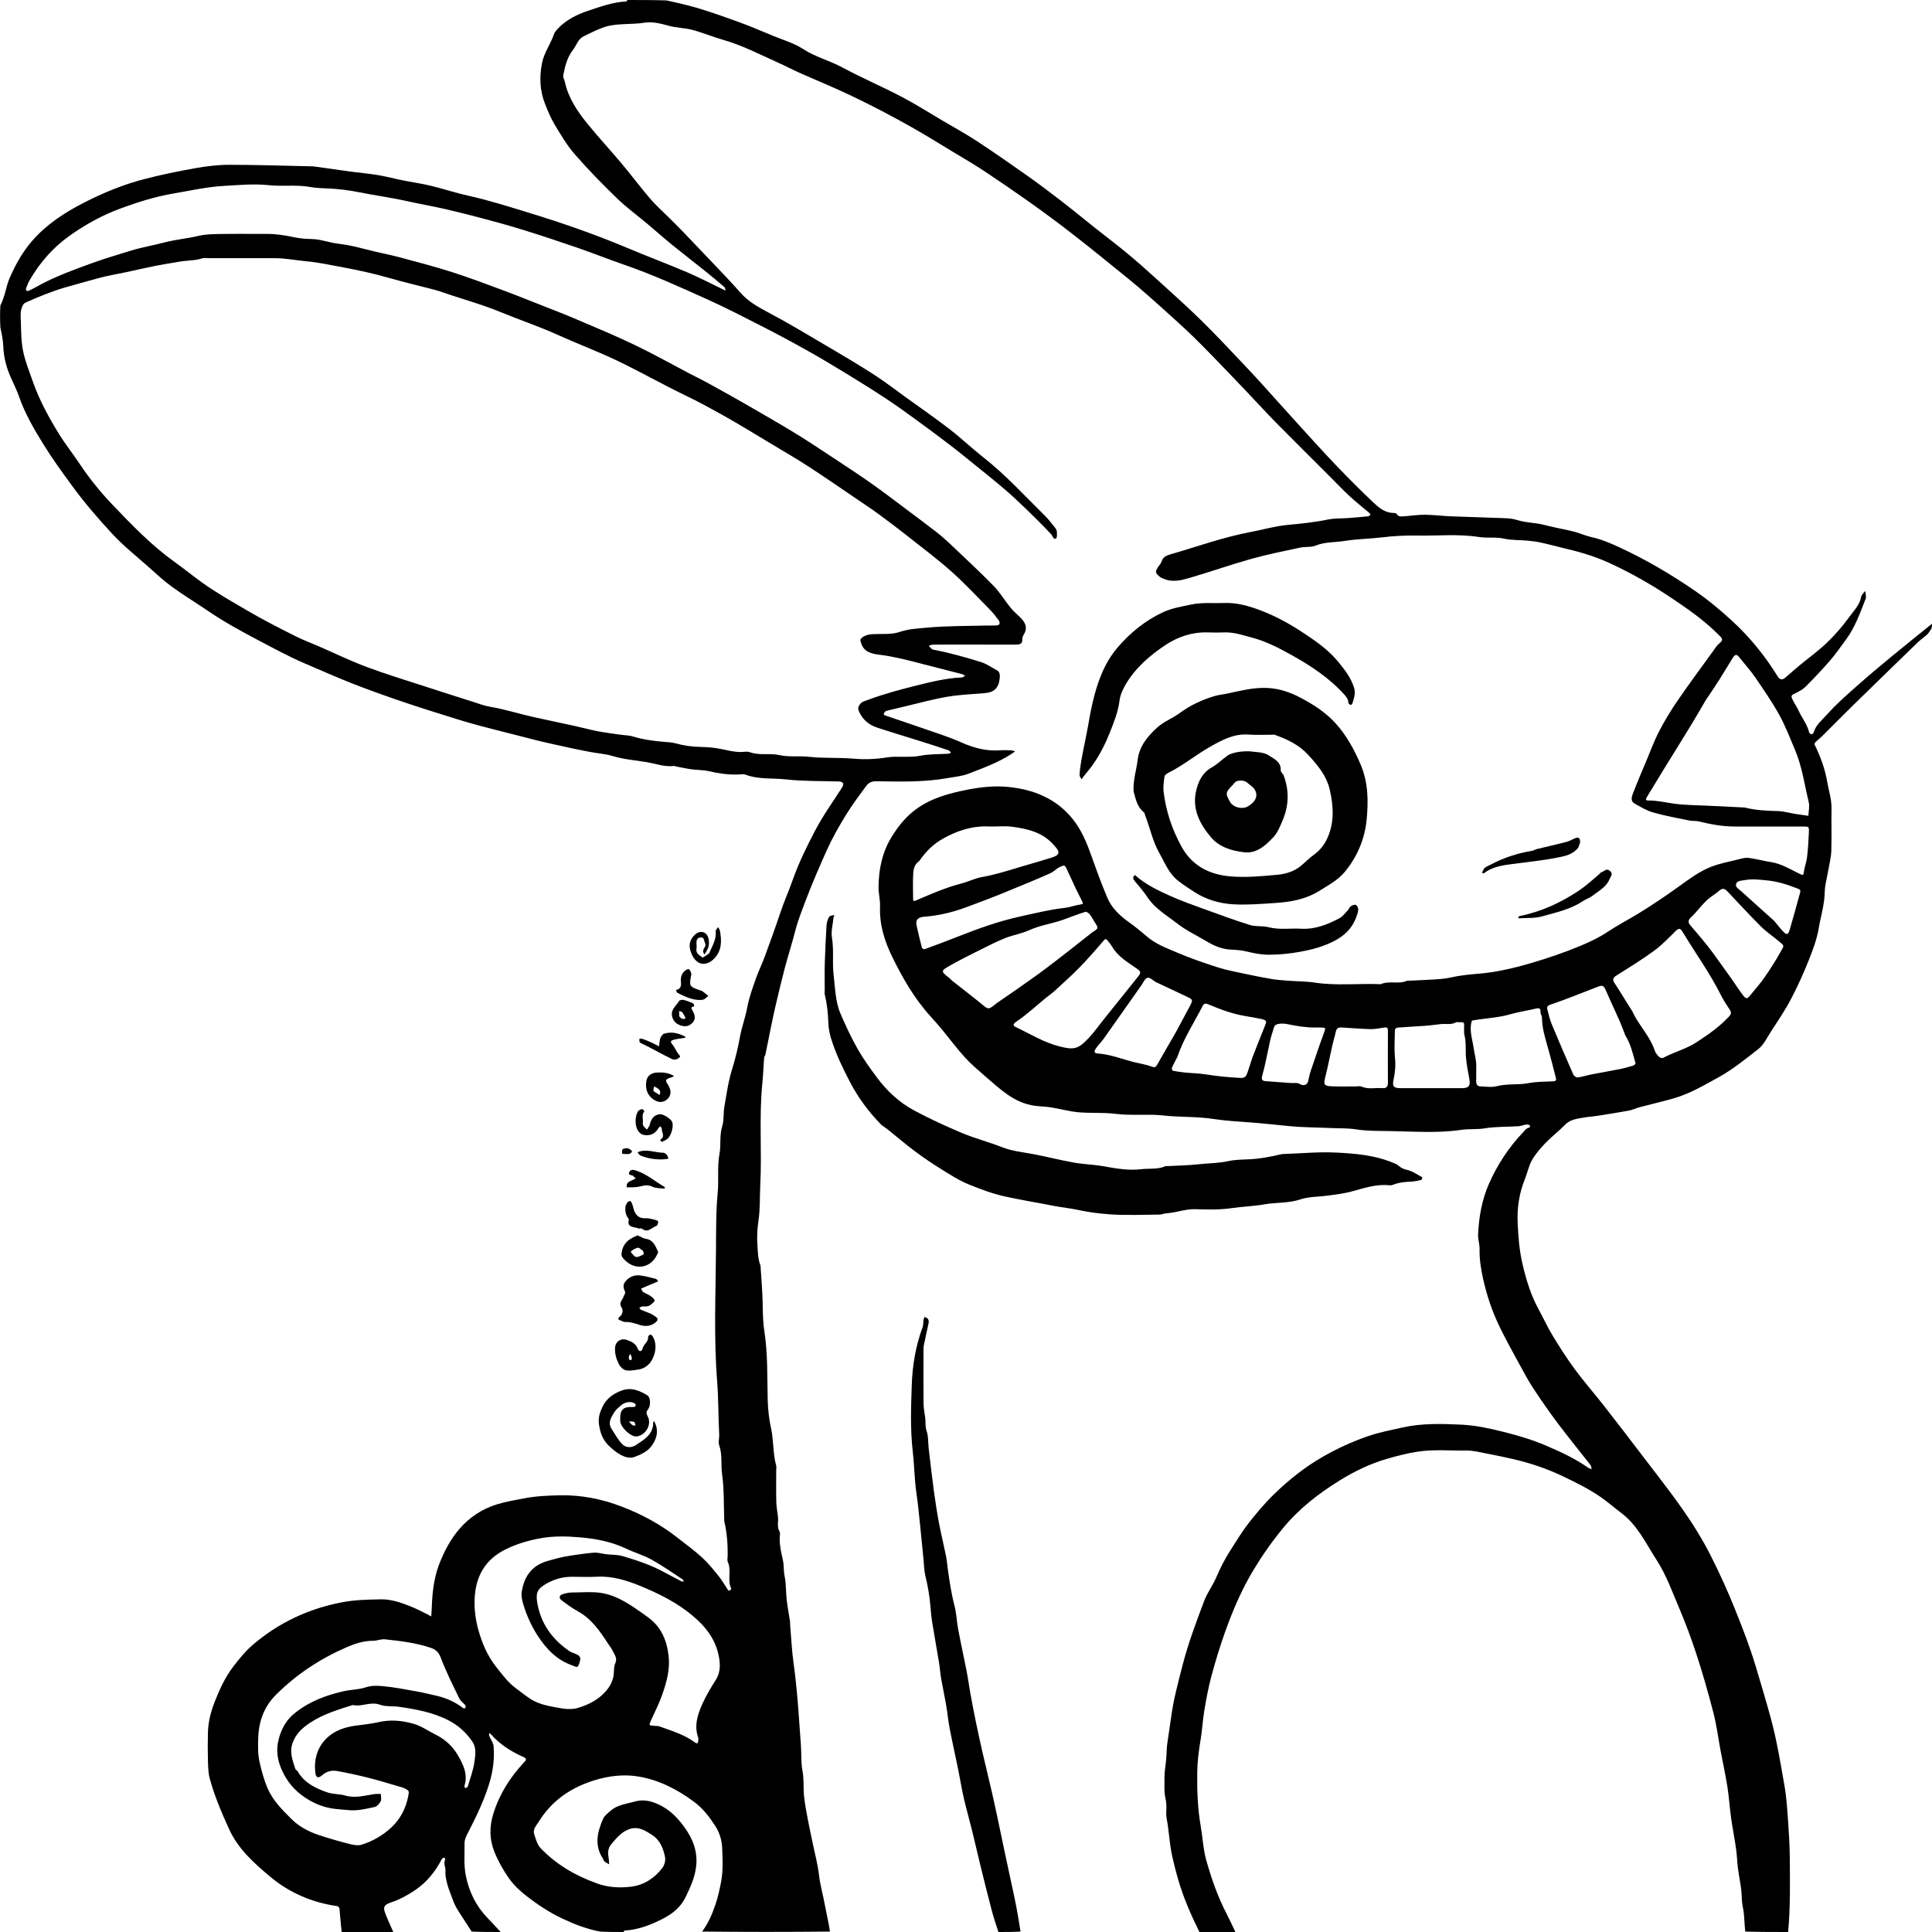 <?xml version="1.0" encoding="utf-8"?><!DOCTYPE svg PUBLIC "-//W3C//DTD SVG 1.1//EN" "http://www.w3.org/Graphics/SVG/1.1/DTD/svg11.dtd"><svg version="1.1" id="Contours" xmlns="http://www.w3.org/2000/svg" xmlns:xlink="http://www.w3.org/1999/xlink" x="0px" y="0px" width="2229.875px" height="2229.875px" viewBox="0 0 2229.875 2230" enable-background="new 0 0 2229.875 2229.875" xml:space="preserve" stroke="black" fill="none" stroke-linecap='round' stroke-linejoin='round'><path class="selected"  fill="#000000" opacity="1" stroke="none" 
 	d="
M394.375 2230 C393.208 2220.945 392.622 2211.882 391.764 2202.844 C391.667 2201.822 390.139 2200.247 389.11 2200.102 C360.331 2196.051 334.074 2184.774 312.213 2166.495 C293.693 2151.01 274.978 2134.477 264.523 2111.561 C255.823 2092.489 247.556 2073.18 242.044 2052.911 C240.296 2046.483 240.159 2039.523 239.962 2032.787 C239.64 2021.799 239.656 2010.788 239.933 1999.797 C240.245 1987.427 243.302 1975.613 247.829 1964.099 C253.536 1949.586 259.979 1935.578 269.613 1923.098 C276.446 1914.247 283.225 1905.783 291.935 1898.349 C306.739 1885.715 322.791 1875.298 340.122 1867.073 C357.487 1858.832 375.698 1853.089 394.907 1849.389 C409.859 1846.509 424.5 1846.371 439.36 1846.028 C450.915 1845.762 461.701 1849.422 472.243 1853.513 C479.984 1856.516 487.417 1860.35 494.84 1864.104 C496.62 1865.005 497.696 1867.417 497.918 1863.229 C498.451 1853.167 498.623 1843.033 500.049 1833.086 C501.327 1824.175 503.21 1815.144 506.384 1806.756 C512.009 1791.894 519.31 1777.636 529.632 1765.451 C541.553 1751.38 556.658 1741.402 574.389 1736.135 C584.298 1733.192 594.573 1731.452 604.758 1729.484 C618.606 1726.807 632.29 1726.239 646.191 1725.948 C670.977 1725.429 694.815 1730.228 717.776 1739.05 C740.506 1747.783 761.876 1759.242 781.15 1774.302 C790.993 1781.993 801.154 1789.36 810.35 1797.77 C817.516 1804.322 823.663 1812.059 829.785 1819.654 C833.7 1824.51 836.727 1830.079 840.221 1835.282 C840.505 1835.706 841.446 1836.09 841.869 1835.93 C842.624 1835.644 843.255 1834.968 843.85 1834.369 C844.016 1834.2 843.988 1833.673 843.859 1833.402 C839.227 1823.709 844.49 1812.794 840.06 1802.975 C839.06 1800.759 839.863 1797.719 839.879 1795.058 C839.964 1781.801 838.955 1768.658 835.894 1755.719 C835.745 1755.087 835.897 1754.389 835.872 1753.724 C835.209 1736.336 835.849 1718.763 833.408 1701.628 C831.821 1690.491 833.944 1679.087 830.058 1668.16 C828.742 1664.458 830.317 1660.067 830.084 1655.873 C828.954 1635.512 829.33 1615.049 827.72 1594.737 C823.699 1544.036 825.996 1493.282 826.376 1442.586 C826.541 1420.586 826.241 1398.358 828.345 1376.469 C829.769 1361.657 827.656 1346.709 830.341 1332.348 C832.368 1321.506 830.168 1310.565 833.587 1299.832 C835.786 1292.931 834.711 1285.059 835.979 1277.775 C838.558 1262.969 840.589 1248.063 845.109 1233.603 C848.826 1221.71 851.708 1209.547 853.929 1197.239 C856.033 1185.577 860.307 1174.463 862.456 1162.73 C864.45 1151.843 868.323 1141.247 871.974 1130.733 C875.101 1121.729 879.335 1113.115 882.636 1104.165 C888.716 1087.678 894.751 1071.164 900.271 1054.485 C904.637 1041.292 910.37 1028.629 914.949 1015.582 C921.934 995.681 931.261 976.889 940.951 958.382 C949.908 941.275 961.354 925.468 971.778 909.135 C974.356 905.096 973.573 902.694 969.116 902.014 C968.465 901.914 967.785 902.019 967.119 901.997 C947.066 901.334 926.88 901.847 907.001 899.621 C891.498 897.886 875.495 899.853 860.4 894.141 C857.776 893.148 854.453 893.94 851.455 894.011 C840.147 894.278 829.108 892.762 818.081 890.159 C811.564 888.621 804.644 888.877 797.96 887.939 C791.734 887.066 785.58 885.685 779.399 884.506 C779.115 884.451 778.847 883.992 778.616 884.026 C767.791 885.599 757.645 881.696 747.301 879.856 C733.986 877.488 720.423 876.747 707.323 872.712 C698.946 870.132 689.952 869.591 681.264 867.974 C673.555 866.54 665.87 864.959 658.204 863.307 C647.202 860.936 636.206 858.533 625.248 855.969 C617.375 854.127 609.568 852 601.731 850 C586.058 846 570.358 842.101 554.722 837.962 C545.44 835.504 536.208 832.826 527.042 829.967 C508.163 824.077 489.267 818.228 470.52 811.939 C449.483 804.883 428.572 797.513 407.872 789.422 C388.919 782.014 370.366 773.712 351.688 765.745 C333.266 757.888 315.594 748.21 297.841 738.861 C278.033 728.43 258.374 717.71 239.847 705.037 C226.124 695.65 211.843 687.053 198.41 677.282 C188.753 670.257 179.958 662.016 171.002 654.066 C157.07 641.699 142.381 629.999 129.74 616.41 C113.326 598.766 97.583 580.469 83.256 560.895 C71.865 545.333 60.548 529.772 50.401 513.406 C39.312 495.521 28.712 477.373 21.743 457.296 C18.32 447.433 13.043 438.223 9.464 428.404 C6.12 419.226 4.102 409.664 3.732 399.723 C3.462 392.457 1.875 385.239 0.375 378 C-0.125 369.667 -0.125 361.333 0.375 352.5 C5.869 341.986 6.75 330.742 11.323 320.323 C18.1 304.882 26.12 290.596 37.02 278.054 C53.566 259.016 74.405 245.446 96.678 234.019 C118.966 222.584 142.094 213.055 166.323 206.763 C185.692 201.733 205.357 197.684 225.066 194.182 C238.002 191.884 251.249 190.223 264.358 190.22 C296.4 190.212 328.442 191.333 360.484 191.999 C360.818 192.006 361.156 191.96 361.483 192.006 C375.649 193.999 389.804 196.07 403.981 197.977 C414.741 199.425 425.584 200.339 436.289 202.1 C445.535 203.62 454.615 206.12 463.813 207.969 C474.911 210.201 486.157 211.775 497.153 214.409 C511.634 217.878 525.808 222.677 540.341 225.869 C564.029 231.072 587.086 238.451 610.205 245.524 C648.533 257.249 686.406 270.35 723.391 285.935 C746.365 295.617 769.742 304.348 792.678 314.117 C806.845 320.151 820.524 327.332 834.42 334.003 C835.416 334.481 836.394 334.996 837.381 335.494 C837.004 334.121 837.075 332.226 836.179 331.456 C828.608 324.952 820.938 318.558 813.15 312.314 C800.418 302.105 787.47 292.162 774.813 281.861 C765.528 274.305 756.611 266.298 747.444 258.595 C735.599 248.643 723.008 239.473 711.927 228.739 C695.083 212.424 678.641 195.594 663.242 177.925 C654.235 167.589 647.164 155.453 640.03 143.639 C635.6 136.303 632.373 128.178 629.155 120.186 C623.013 104.937 622.385 89.343 625.492 73.115 C627.835 60.881 635.37 51.167 639.231 39.767 C640.008 37.472 641.734 35.363 643.417 33.531 C653.28 22.795 666.086 16.65 679.509 12.163 C693.699 7.419 707.938 2.346 723.165 1.637 C723.427 1.625 723.639 0.569 723.875 0 C738.875 0 753.875 0 769.375 0.5 C778.246 2.382 786.628 4.34 794.705 6.431 C814.083 11.446 832.996 18.381 851.879 25.148 C865.492 30.026 878.791 35.795 892.164 41.325 C903.83 46.15 916.372 49.713 926.783 56.505 C941.026 65.797 957.352 69.836 972.081 77.767 C994.335 89.752 1017.668 99.718 1040.074 111.436 C1056.581 120.069 1072.357 130.104 1088.427 139.566 C1101.562 147.299 1114.96 154.64 1127.689 162.995 C1147.158 175.775 1166.281 189.097 1185.305 202.536 C1198.528 211.876 1211.48 221.615 1224.295 231.509 C1237.739 241.889 1250.849 252.702 1264.155 263.262 C1276.682 273.205 1289.47 282.831 1301.782 293.033 C1313.047 302.369 1323.968 312.136 1334.793 321.984 C1352.268 337.881 1369.933 353.6 1386.79 370.135 C1404.014 387.031 1420.418 404.768 1437.07 422.242 C1444.988 430.551 1452.702 439.057 1460.412 447.561 C1472.478 460.869 1484.397 474.311 1496.496 487.59 C1511.51 504.067 1526.402 520.666 1541.797 536.783 C1555.836 551.479 1570.207 565.886 1584.974 579.846 C1591.537 586.05 1598.732 592.198 1608.867 592.065 C1609.999 592.051 1611.652 592.615 1612.192 593.465 C1614.24 596.686 1617.317 596.155 1620.204 595.959 C1628.268 595.411 1636.322 594.094 1644.373 594.145 C1654.432 594.208 1664.476 595.55 1674.542 595.955 C1694.922 596.774 1715.317 597.236 1735.697 598.069 C1740.772 598.276 1746.052 598.598 1750.82 600.151 C1761.13 603.51 1772.008 603.144 1782.406 605.891 C1793.586 608.846 1805.05 610.71 1816.275 613.51 C1823.151 615.225 1829.69 618.353 1836.595 619.875 C1847.575 622.294 1857.851 626.551 1867.925 631.183 C1899.048 645.497 1928.563 662.808 1956.715 682.21 C1971.747 692.569 1985.908 704.415 1999.361 716.787 C2019.832 735.613 2037.275 757.157 2051.915 780.898 C2054.34 784.831 2057.155 785.108 2060.75 782.084 C2065.968 777.694 2070.97 773.046 2076.219 768.696 C2087.114 759.669 2098.724 751.402 2108.887 741.624 C2118.438 732.436 2127.209 722.214 2134.97 711.469 C2139.974 704.54 2146.492 698.169 2148.13 688.96 C2148.578 686.444 2151.247 684.323 2152.896 682.021 C2153.078 685.159 2154.314 688.712 2153.268 691.366 C2146.928 707.457 2141.226 723.915 2130.805 738.043 C2124.764 746.233 2118.979 754.664 2112.339 762.348 C2103.317 772.79 2093.767 782.798 2084.055 792.609 C2081.05 795.643 2076.965 797.807 2073.049 799.695 C2067.099 802.563 2066.66 802.894 2069.52 808.592 C2071.466 812.468 2074.048 816.042 2075.812 819.988 C2079.593 828.442 2085.731 835.692 2088.022 844.948 C2088.788 848.047 2092.534 848.211 2093.388 845.316 C2096.083 836.183 2103.635 830.583 2109.377 824.07 C2119.565 812.511 2131.387 802.337 2142.947 792.057 C2155.955 780.49 2169.31 769.304 2182.73 758.213 C2198.323 745.327 2214.15 732.725 2229.875 720 C2229.875 721.667 2229.875 723.333 2229.375 725.5 C2227.458 728.084 2226.349 730.496 2224.557 732.183 C2221.051 735.483 2216.927 738.134 2213.471 741.48 C2187.759 766.385 2162.104 791.349 2136.525 816.391 C2125.096 827.579 2113.908 839.013 2102.553 850.279 C2100.489 852.328 2098.054 854.003 2095.985 856.047 C2095.138 856.885 2094.025 858.63 2094.359 859.312 C2101.072 873.001 2106.4 887.208 2108.953 902.228 C2110.703 912.529 2114.143 922.53 2113.951 933.211 C2113.659 949.534 2114.248 965.879 2113.709 982.189 C2113.46 989.712 2111.458 997.181 2110.201 1004.666 C2108.789 1013.071 2106.257 1021.447 2106.113 1029.868 C2105.87 1044.061 2101.557 1057.461 2099.24 1071.194 C2097.1 1083.868 2092.509 1096.295 2087.695 1108.308 C2081.515 1123.733 2074.672 1138.973 2066.92 1153.662 C2060.092 1166.599 2051.759 1178.759 2043.821 1191.088 C2039.381 1197.982 2035.609 1206.086 2029.409 1210.91 C2014.768 1222.3 2000.396 1234.13 1983.952 1243.222 C1966.87 1252.666 1950.109 1262.598 1931.193 1267.943 C1918.33 1271.577 1905.297 1274.605 1892.375 1278.035 C1888.202 1279.143 1884.225 1281.13 1880.01 1281.912 C1867.889 1284.161 1855.702 1286.063 1843.52 1287.971 C1838.158 1288.81 1832.704 1289.096 1827.369 1290.057 C1819.997 1291.385 1812.517 1292.072 1806.641 1298.044 C1799.303 1305.503 1790.905 1311.927 1783.646 1319.454 C1777.892 1325.421 1772.313 1331.891 1768.23 1339.037 C1764.467 1345.625 1763.051 1353.511 1760.157 1360.646 C1753.566 1376.9 1750.933 1393.6 1751.677 1411.206 C1752.371 1427.609 1753.643 1443.631 1757.458 1459.794 C1761.705 1477.788 1766.996 1495.037 1775.847 1511.236 C1781.331 1521.274 1786.055 1531.758 1791.993 1541.51 C1800.139 1554.889 1808.583 1568.155 1817.871 1580.752 C1828.335 1594.943 1840.046 1608.206 1850.912 1622.108 C1866.619 1642.203 1882.12 1662.46 1897.584 1682.743 C1912.047 1701.713 1926.828 1720.467 1940.578 1739.945 C1953.15 1757.753 1964.787 1776.256 1974.622 1795.781 C1984.744 1815.877 1994.083 1836.288 2002.472 1857.223 C2011.203 1879.013 2019.705 1900.759 2026.445 1923.29 C2032.576 1943.787 2038.763 1964.215 2044.308 1984.905 C2051.075 2010.157 2055.207 2035.795 2059.7 2061.4 C2062.028 2074.668 2062.823 2088.235 2063.797 2101.704 C2064.812 2115.732 2065.673 2129.801 2065.778 2143.857 C2065.991 2172.582 2066.544 2201.332 2063.875 2230 C2047.542 2230 2031.208 2230 2014.375 2229.5 C2013.208 2219.607 2013.561 2209.987 2011.532 2200.898 C2010.076 2194.38 2010.548 2188.036 2009.794 2181.661 C2008.789 2173.175 2007.019 2164.781 2005.932 2156.302 C2004.99 2148.948 2004.853 2141.485 2003.805 2134.15 C2002.062 2121.942 1999.645 2109.83 1997.941 2097.618 C1996.303 2085.881 1995.622 2074.001 1993.768 2062.304 C1991.555 2048.337 1988.501 2034.505 1985.886 2020.601 C1983.151 2006.057 1981.337 1991.281 1977.63 1976.992 C1971.487 1953.312 1964.818 1929.719 1957.09 1906.516 C1951.555 1889.896 1945.457 1873.424 1938.556 1857.212 C1930.327 1837.878 1923.344 1818.048 1911.859 1800.281 C1899.6 1781.315 1889.991 1760.361 1871.199 1746.277 C1863.273 1740.337 1855.84 1733.708 1847.702 1728.088 C1833.899 1718.555 1818.883 1711.141 1803.749 1703.914 C1785.22 1695.066 1765.937 1688.612 1745.989 1684.03 C1736.525 1681.856 1727.019 1679.834 1717.474 1678.05 C1709.071 1676.479 1700.57 1674.118 1692.146 1674.248 C1673.426 1674.536 1654.727 1672.701 1635.916 1675.625 C1624.022 1677.475 1612.605 1680.454 1601.182 1683.752 C1581.126 1689.542 1562.636 1698.51 1544.879 1709.66 C1521.333 1724.444 1499.831 1741.073 1481.899 1762.606 C1469.057 1778.026 1457.657 1794.164 1447.268 1811.306 C1433.398 1834.193 1422.954 1858.534 1414.013 1883.554 C1407.983 1900.43 1402.784 1917.645 1398.123 1934.953 C1394.623 1947.952 1392.224 1961.283 1389.983 1974.575 C1388.123 1985.6 1387.628 1996.855 1385.764 2007.879 C1383.667 2020.274 1382.017 2032.656 1381.855 2045.238 C1381.587 2066.126 1382.213 2086.932 1385.824 2107.586 C1388.117 2120.701 1388.664 2134.251 1392.219 2146.985 C1398.184 2168.345 1405.541 2189.35 1415.84 2209.162 C1419.394 2215.999 1422.542 2223.048 1425.875 2230 C1412.208 2230 1398.542 2230 1384.375 2230 C1374.539 2210.174 1365.79 2190.165 1359.725 2168.99 C1355.395 2153.87 1351.516 2138.75 1349.86 2123.095 C1349.289 2117.694 1348.557 2112.311 1347.87 2106.923 C1347.225 2101.864 1345.78 2096.763 1346.086 2091.766 C1346.402 2086.594 1346.403 2080.918 1345.338 2076.542 C1343.332 2068.297 1344.131 2060.297 1344.029 2052.24 C1343.944 2045.526 1345.181 2038.792 1345.883 2032.072 C1346.584 2025.352 1346.369 2018.64 1347.34 2011.825 C1348.775 2001.747 1350.444 1991.662 1351.787 1981.549 C1354.477 1961.297 1359.885 1941.677 1364.941 1921.974 C1371.477 1896.502 1380.745 1871.911 1390.062 1847.384 C1393.549 1838.203 1399.753 1830.082 1403.639 1821.015 C1408.295 1810.153 1413.573 1799.687 1419.919 1789.774 C1426.856 1778.938 1433.52 1767.84 1441.426 1757.735 C1450.636 1745.964 1460.378 1734.435 1471.12 1724.077 C1487.881 1707.913 1505.957 1693.439 1526.409 1681.677 C1543.442 1671.88 1560.994 1663.82 1579.446 1657.523 C1592.15 1653.187 1605.342 1650.681 1618.444 1647.738 C1641.159 1642.634 1664.069 1643.342 1686.821 1644.401 C1703.082 1645.157 1719.387 1648.757 1735.272 1652.701 C1751.73 1656.788 1768.19 1661.679 1783.76 1668.307 C1800.786 1675.555 1817.786 1683.326 1833.074 1694.13 C1834.232 1694.948 1835.793 1695.196 1837.166 1695.709 C1836.696 1694.099 1836.65 1692.16 1835.692 1690.931 C1823.297 1675.031 1810.492 1659.444 1798.371 1643.341 C1788.51 1630.241 1779.133 1616.748 1770.106 1603.057 C1764.134 1594 1758.984 1584.381 1753.781 1574.842 C1746.079 1560.722 1738.276 1546.635 1731.212 1532.193 C1722.494 1514.369 1716.132 1495.643 1711.836 1476.224 C1709.33 1464.891 1707.468 1453.569 1707.737 1441.872 C1707.868 1436.167 1705.745 1430.39 1706.019 1424.712 C1706.994 1404.494 1710.385 1384.789 1718.711 1366.024 C1728.554 1343.84 1741.64 1323.97 1758.406 1306.478 C1759.789 1305.034 1761.005 1303.176 1762.706 1302.362 C1764.445 1301.531 1766.964 1301.573 1765.522 1298.91 C1765.055 1298.049 1762.532 1297.883 1761.043 1298.084 C1758.279 1298.457 1755.611 1299.754 1752.856 1299.928 C1739.81 1300.755 1726.573 1300.261 1713.751 1302.362 C1704.589 1303.862 1695.488 1302.823 1686.543 1304.137 C1659.19 1308.156 1631.717 1305.957 1604.366 1305.518 C1591.385 1305.309 1578.056 1305.571 1565.258 1303.562 C1555.402 1302.015 1545.75 1302.526 1536.019 1302.038 C1519.97 1301.232 1503.838 1301.381 1487.874 1299.786 C1473.763 1298.377 1459.689 1296.839 1445.534 1295.737 C1430.419 1294.56 1415.122 1293.797 1400.248 1291.52 C1381.082 1288.587 1361.865 1289.629 1342.885 1287.551 C1324.394 1285.526 1305.915 1287.972 1287.711 1285.664 C1273.242 1283.83 1258.842 1285.116 1244.519 1283.803 C1233.912 1282.831 1223.506 1279.824 1212.942 1278.169 C1206.945 1277.23 1200.838 1277.188 1194.767 1276.394 C1182.13 1274.74 1171.402 1269.569 1161.481 1262.418 C1153.398 1256.592 1145.86 1249.971 1138.352 1243.392 C1129.97 1236.048 1121.331 1228.87 1113.83 1220.681 C1104.513 1210.508 1096.302 1199.326 1087.503 1188.671 C1083.161 1183.414 1078.665 1178.276 1074.076 1173.233 C1055.489 1152.807 1041.904 1129.194 1029.841 1104.557 C1020.833 1086.16 1014.896 1067.181 1015.722 1046.338 C1016.013 1038.986 1013.938 1031.56 1013.99 1024.176 C1014.136 1003.41 1018.22 983.507 1029.338 965.592 C1036.902 953.405 1045.659 942.462 1057.58 933.823 C1075.078 921.141 1094.825 915.892 1115.53 911.701 C1131.329 908.504 1147.142 906.777 1162.906 908.252 C1192.542 911.025 1219.076 921.535 1238.291 945.586 C1248.446 958.297 1254.53 973.294 1259.95 988.578 C1265.613 1004.544 1271.432 1020.484 1278.02 1036.083 C1283.001 1047.879 1292.089 1056.588 1302.444 1064.063 C1309.705 1069.304 1316.766 1074.875 1323.519 1080.755 C1333.855 1089.755 1346.55 1094.361 1358.75 1099.575 C1374.032 1106.105 1389.837 1111.519 1405.677 1116.601 C1415.747 1119.831 1426.261 1121.725 1436.632 1123.96 C1446.763 1126.144 1456.93 1128.202 1467.148 1129.926 C1473.47 1130.993 1479.904 1131.479 1486.308 1131.967 C1496.688 1132.757 1507.2 1132.579 1517.451 1134.149 C1542.813 1138.032 1568.262 1134.905 1593.639 1136 C1603.352 1131.629 1614.269 1136.416 1623.994 1132.032 C1624.548 1131.783 1625.315 1132.03 1625.979 1131.996 C1638.703 1131.335 1651.45 1130.96 1664.138 1129.883 C1671.012 1129.299 1677.758 1127.34 1684.61 1126.323 C1691.261 1125.335 1697.957 1124.518 1704.663 1124.044 C1725.837 1122.549 1746.403 1117.664 1766.621 1111.786 C1786.146 1106.109 1805.508 1099.507 1824.258 1091.675 C1834.985 1087.194 1845.707 1082.142 1855.612 1075.535 C1866.99 1067.945 1879.219 1061.655 1890.922 1054.501 C1906.75 1044.826 1922.053 1034.495 1937.08 1023.709 C1949.041 1015.123 1960.851 1006.107 1974.54 1000.659 C1984.571 996.667 1995.426 994.704 2005.968 992.054 C2009.941 991.055 2014.187 989.709 2018.1 990.195 C2026.803 991.278 2035.329 993.713 2044.011 995.054 C2056.263 996.946 2066.544 1003.506 2077.35 1008.728 C2081.035 1010.509 2081.449 1010.496 2082.008 1006.473 C2082.822 1000.621 2085.06 994.956 2085.757 989.099 C2086.867 979.762 2087.412 970.342 2087.807 960.941 C2088.095 954.089 2087.817 954.017 2081.234 954.011 C2054.903 953.985 2028.572 953.986 2002.241 954.006 C1988.108 954.016 1974.369 951.453 1960.708 948.085 C1957.295 947.244 1953.542 947.838 1950.079 947.125 C1935.984 944.22 1921.763 941.684 1907.946 937.754 C1900.354 935.594 1893.301 931.234 1886.335 927.283 C1882.087 924.873 1883.141 920.057 1884.45 916.623 C1889.274 903.967 1894.63 891.513 1899.874 879.02 C1904.76 867.378 1909.099 855.442 1914.886 844.26 C1921.17 832.116 1928.306 820.322 1936.039 809.04 C1949.27 789.737 1963.233 770.934 1976.948 751.965 C1979.386 748.594 1981.623 744.805 1984.815 742.314 C1989.962 738.295 1986.951 736.053 1984.003 733.075 C1966.558 715.448 1946.288 701.548 1925.727 687.905 C1904.445 673.783 1882.239 661.323 1859.164 650.572 C1843.505 643.277 1826.955 637.949 1810.048 633.976 C1799.742 631.554 1789.53 628.728 1779.202 626.412 C1773.948 625.234 1768.553 624.556 1763.184 624.05 C1754.145 623.2 1744.858 623.661 1736.078 621.735 C1726.282 619.586 1716.447 621.32 1706.879 619.818 C1683.172 616.094 1659.404 618.614 1635.682 618.166 C1622.31 617.913 1608.812 618.573 1595.542 620.205 C1581.108 621.981 1566.487 622.012 1552.233 624.343 C1541.058 626.17 1529.492 625.267 1518.555 629.731 C1513.13 631.946 1506.441 630.819 1500.516 632.095 C1481.589 636.17 1462.557 639.961 1443.931 645.169 C1420.422 651.743 1397.365 659.923 1373.922 666.758 C1363.947 669.667 1353.548 672.627 1343.08 667.995 C1341.671 667.372 1340.093 666.925 1338.931 665.981 C1333.005 661.171 1332.913 659.966 1337.328 653.532 C1338.566 651.728 1340.188 649.992 1340.775 647.975 C1342.223 642.993 1346.09 641.259 1350.39 640.018 C1381.385 631.069 1411.794 620.003 1443.611 614.022 C1457.837 611.348 1471.747 607.222 1486.277 605.874 C1501.833 604.432 1517.458 602.793 1532.733 599.672 C1540.595 598.065 1548.237 598.571 1555.968 597.983 C1563.697 597.395 1571.421 596.723 1579.132 595.929 C1580.097 595.83 1581.066 594.861 1581.786 594.07 C1581.926 593.916 1581.051 592.562 1580.42 592.024 C1572.797 585.521 1564.882 579.337 1557.544 572.531 C1549.283 564.869 1541.532 556.657 1533.559 548.684 C1513.095 528.22 1492.518 507.868 1472.212 487.248 C1460.887 475.749 1450.083 463.737 1438.92 452.076 C1421.304 433.676 1403.775 415.185 1385.837 397.102 C1374.708 385.884 1363.086 375.134 1351.336 364.561 C1335.385 350.208 1319.5 335.737 1302.863 322.206 C1280.765 304.234 1258.68 286.246 1236.154 268.773 C1203.853 243.716 1170.428 220.362 1136.45 197.757 C1120.636 187.236 1103.971 178.003 1087.823 167.975 C1053.035 146.372 1017.064 126.925 980.099 109.368 C961.188 100.386 941.763 92.492 922.633 83.966 C915.031 80.578 907.676 76.634 900.073 73.246 C878.41 63.594 857.385 52.456 834.392 45.91 C822.526 42.532 811.069 37.679 799.157 34.507 C790.33 32.157 780.867 32.183 772.054 29.798 C762.662 27.257 753.206 24.67 743.692 26.204 C727.568 28.804 710.794 26.172 695.181 32.086 C687.706 34.918 680.476 38.465 673.323 42.06 C666.896 45.29 665.297 52.557 661.196 57.76 C654.448 66.319 652.092 76.719 650.035 87.083 C649.603 89.255 651.338 91.804 651.854 94.226 C655.887 113.144 666.445 128.654 678.299 143.229 C690.783 158.581 704.303 173.085 717.023 188.25 C728.365 201.772 738.959 215.925 750.417 229.343 C756.852 236.881 764.37 243.495 771.4 250.525 C776.74 255.865 782.17 261.117 787.402 266.561 C801.318 281.043 815.195 295.564 828.997 310.155 C837.572 319.22 846.207 328.246 854.406 337.645 C863.22 347.749 874.327 354.051 886.05 360.25 C909.098 372.436 931.466 385.922 953.951 399.149 C972.207 409.888 990.458 420.67 1008.267 432.123 C1021.015 440.321 1033.054 449.627 1045.362 458.502 C1062.309 470.723 1079.504 482.626 1096.042 495.379 C1109.338 505.63 1121.507 517.337 1134.724 527.699 C1160.529 547.932 1182.535 572.109 1205.776 595.005 C1209.909 599.076 1213.434 603.775 1217.102 608.296 C1218.258 609.721 1219.59 611.456 1219.735 613.144 C1219.98 615.99 1220.247 620.779 1218.897 621.433 C1215.517 623.07 1215.188 618.71 1213.394 616.802 C1203.846 606.652 1193.949 596.819 1183.926 587.131 C1175.913 579.387 1167.751 571.77 1159.289 564.524 C1148.543 555.323 1137.461 546.513 1126.463 537.609 C1116.495 529.54 1106.581 521.394 1096.399 513.602 C1083.287 503.568 1070.008 493.747 1056.656 484.033 C1045.682 476.048 1034.686 468.067 1023.359 460.601 C1008.49 450.802 993.398 441.329 978.197 432.05 C962.536 422.491 946.791 413.045 930.787 404.078 C913.514 394.4 896.032 385.074 878.399 376.068 C857.79 365.541 837.188 354.928 816.099 345.427 C784.655 331.262 753.26 316.922 720.59 305.637 C702.532 299.399 684.768 292.308 666.71 286.068 C645.991 278.908 625.173 272.009 604.246 265.482 C588.564 260.59 572.687 256.299 556.813 252.05 C542.68 248.267 528.479 244.712 514.223 241.422 C502.308 238.673 490.269 236.469 478.291 233.994 C470.928 232.473 463.602 230.759 456.213 229.378 C445.977 227.464 435.691 225.817 425.438 223.988 C418.625 222.772 411.857 221.28 405.023 220.203 C399.023 219.258 392.974 218.546 386.921 218.039 C377.211 217.226 367.321 217.535 357.791 215.804 C342.061 212.947 326.22 215.459 310.613 213.769 C293.058 211.868 275.572 213.608 258.282 214.582 C238.906 215.674 219.568 220.066 200.283 223.327 C179.1 226.909 158.923 233.341 139.234 240.559 C118.42 248.189 98.709 258.99 80.247 272.112 C60.664 286.03 45.782 303.379 33.924 323.796 C32.235 326.704 31.111 329.96 29.951 333.138 C29.695 333.84 30.14 335.246 30.736 335.681 C31.28 336.078 32.561 335.82 33.351 335.473 C38.722 333.114 43.758 329.957 48.92 327.297 C67.415 317.77 86.729 310.762 106.205 303.713 C121.346 298.234 136.718 293.646 152.074 288.998 C164.291 285.3 176.977 283.183 189.343 279.936 C202.433 276.499 215.931 275.352 229.098 272.232 C237.191 270.313 245.815 270.228 254.214 270.09 C272.207 269.795 290.209 270.034 308.208 269.987 C318.837 269.959 329.195 271.705 339.576 273.868 C346.152 275.239 352.986 275.765 359.72 275.901 C370.309 276.115 380.165 280.161 390.446 281.298 C401.503 282.521 412.089 285.145 422.763 287.919 C435.75 291.293 448.984 293.726 461.95 297.174 C482.026 302.513 502.132 307.844 521.916 314.148 C541.292 320.322 560.332 327.573 579.422 334.612 C592.714 339.513 605.861 344.806 619.038 350.013 C634.503 356.125 650.049 362.057 665.347 368.565 C688.019 378.211 710.788 387.706 732.988 398.363 C754.439 408.66 775.214 420.363 796.304 431.414 C803.145 434.999 810.136 438.306 816.897 442.034 C832.104 450.419 847.286 458.854 862.337 467.515 C880.927 478.213 899.524 488.913 917.833 500.079 C932.263 508.879 946.324 518.293 960.437 527.603 C975.641 537.633 990.909 547.586 1005.793 558.078 C1020.32 568.319 1034.424 579.163 1048.664 589.809 C1059.622 598 1070.595 606.177 1081.38 614.594 C1086.748 618.784 1091.881 623.317 1096.821 628.011 C1113.596 643.95 1130.588 659.688 1146.773 676.211 C1154.07 683.661 1159.479 692.928 1166.096 701.086 C1169.438 705.205 1173.511 708.743 1177.347 712.447 C1183.084 717.986 1186.487 723.97 1181.91 731.94 C1181 733.524 1179.878 735.412 1179.991 737.083 C1180.464 744.136 1176.009 744.065 1171.028 744.041 C1151.03 743.942 1131.031 744 1111.033 744 C1099.7 744 1088.367 743.94 1077.036 744.064 C1075.311 744.082 1073.595 744.95 1071.875 745.425 C1073.602 746.95 1075.138 749.472 1077.086 749.845 C1095.776 753.426 1114.075 758.538 1132.195 764.186 C1138.583 766.177 1144.318 770.283 1150.329 773.466 C1154.306 775.571 1154.219 779.333 1153.841 782.987 C1152.68 794.192 1147.426 799.147 1136.618 800.036 C1122.16 801.224 1107.579 801.82 1093.314 804.225 C1077.339 806.919 1061.655 811.342 1045.849 815.032 C1038.863 816.663 1031.883 818.317 1024.915 820.025 C1023.731 820.315 1022.39 820.674 1021.552 821.461 C1020.712 822.249 1020.274 823.579 1019.994 824.751 C1019.939 824.979 1021.37 825.701 1022.189 825.981 C1035.913 830.674 1049.686 835.224 1063.37 840.029 C1078.785 845.442 1094.508 850.215 1109.383 856.863 C1123.982 863.387 1138.642 867.231 1154.606 866.044 C1158.583 865.749 1162.607 865.882 1166.599 866.056 C1168.298 866.129 1169.97 866.814 1171.655 867.22 C1170.372 868.147 1169.124 869.127 1167.801 869.992 C1152.166 880.222 1134.665 886.52 1117.416 893.173 C1110.2 895.956 1102.127 896.578 1094.407 897.979 C1066.812 902.987 1038.91 902.194 1011.078 901.775 C1005.513 901.692 1002.139 903.885 999.442 907.574 C991.438 918.519 983.225 929.382 976.182 940.94 C968.135 954.143 960.397 967.673 954.084 981.76 C945.403 1001.133 936.957 1020.629 929.448 1040.559 C925.188 1051.866 920.75 1062.968 917.774 1074.72 C914.2 1088.837 909.664 1102.707 905.934 1116.787 C902.185 1130.939 898.833 1145.2 895.463 1159.449 C893.446 1167.976 891.663 1176.559 889.891 1185.141 C887.67 1195.901 885.594 1206.691 883.379 1217.452 C883.137 1218.628 882.021 1219.672 881.933 1220.825 C881.166 1230.874 880.827 1240.962 879.825 1250.985 C875.923 1289.994 879.507 1329.141 877.456 1368.13 C876.752 1381.525 877.456 1395.094 875.481 1408.261 C874.057 1417.757 873.509 1427.146 874.137 1436.472 C874.685 1444.605 874.637 1453.037 877.731 1460.89 C877.958 1461.466 877.832 1462.18 877.875 1462.83 C878.542 1472.887 879.314 1482.937 879.85 1493.001 C880.616 1507.385 879.955 1521.972 882.146 1536.125 C886.232 1562.531 885.421 1589.004 886.053 1615.5 C886.334 1627.305 887.734 1639.246 890.33 1650.741 C891.193 1654.564 891.422 1658.269 891.829 1662.02 C892.895 1671.84 893.068 1681.763 895.799 1691.377 C896.325 1693.227 895.875 1695.355 895.875 1697.355 C895.875 1709.354 895.667 1721.358 895.965 1733.35 C896.108 1739.086 897.177 1744.802 897.884 1750.521 C898.591 1756.24 896.442 1762.134 899.691 1767.798 C900.842 1769.804 899.911 1773.026 899.868 1775.691 C899.731 1784.373 901.861 1792.657 903.652 1801.08 C904.902 1806.954 904.294 1813.123 905.576 1819.265 C907.415 1828.077 906.933 1837.346 907.955 1846.363 C908.916 1854.852 910.557 1863.263 911.855 1871.716 C912.005 1872.693 911.801 1873.719 911.886 1874.711 C913.204 1890.159 913.907 1905.695 916.077 1921.023 C917.791 1933.126 919.006 1945.208 920.128 1957.368 C921.859 1976.14 922.828 1994.941 924.335 2013.693 C925.144 2023.776 924.304 2034.042 926.187 2043.839 C928.073 2053.654 927.061 2063.367 927.998 2073.056 C928.848 2081.853 930.584 2090.577 932.205 2099.282 C933.926 2108.526 935.982 2117.709 937.872 2126.922 C940.457 2139.519 943.873 2152.022 945.341 2164.75 C946.652 2176.116 949.883 2186.965 951.904 2198.111 C953.191 2205.208 954.786 2212.249 956.185 2219.326 C956.82 2222.537 957.316 2225.774 957.875 2229.5 C908.875 2230 859.875 2230 810.375 2229.5 C817.377 2220.024 821.965 2209.384 825.658 2198.569 C828.667 2189.755 830.67 2180.557 832.389 2171.241 C834.83 2158.012 833.931 2144.975 833.435 2132.015 C833.116 2123.701 830.064 2114.562 825.515 2107.562 C818.824 2097.264 811.397 2087.369 800.971 2079.666 C781.044 2064.943 759.575 2053.967 735.182 2050.28 C718.816 2047.805 702.093 2049.967 686.24 2054.833 C659.086 2063.167 636.704 2078.278 621.531 2103.102 C618.538 2107.999 614.284 2111.424 616.896 2118.346 C618.895 2123.643 619.831 2128.967 624.099 2133.414 C642.428 2152.515 664.628 2165.159 689.286 2174.033 C702.107 2178.647 715.524 2179.292 728.577 2177.67 C743.157 2175.858 755.409 2167.895 764.392 2156.125 C766.825 2152.937 768.322 2147.56 767.575 2143.705 C765.63 2133.67 761.759 2123.888 752.7 2118.053 C744.406 2112.711 735.988 2107.117 724.844 2111.833 C716.365 2115.42 711.286 2121.872 705.648 2128.539 C700.843 2134.221 701.649 2139.667 702.597 2145.757 C702.911 2147.767 702.879 2149.831 703.005 2151.87 C701.161 2150.779 699.172 2149.864 697.531 2148.525 C696.666 2147.82 696.531 2146.291 695.856 2145.273 C685.675 2129.922 689.411 2114.474 696.072 2099.348 C697.689 2095.677 701.557 2092.854 704.747 2090.046 C712.651 2083.087 722.739 2082.246 732.4 2079.49 C742.339 2076.655 750.617 2078.642 758.935 2082.256 C773.101 2088.41 783.35 2099.26 791.923 2111.924 C799.333 2122.87 803.937 2134.637 803.851 2147.962 C803.754 2163.094 797.745 2176.425 791.291 2189.729 C785.877 2200.888 776.983 2208.353 766.556 2213.859 C752.203 2221.438 737.157 2227.471 720.585 2228.363 C720.32 2228.377 720.11 2229.431 719.875 2230 C710.875 2230 701.875 2230 692.375 2229.5 C676.759 2226.473 662.794 2220.99 648.908 2214.442 C634.022 2207.422 620.569 2198.455 607.734 2188.546 C600.194 2182.724 592.969 2175.88 587.487 2168.158 C580.722 2158.627 574.873 2148.125 570.519 2137.283 C564.744 2122.907 564.693 2108.177 569.573 2092.784 C576.702 2070.299 588.86 2051.335 604.646 2034.342 C607.363 2031.418 608.645 2030.045 603.82 2027.891 C589.78 2021.622 576.919 2013.504 566.631 2001.795 C566.086 2001.175 565.238 2000.821 564.532 2000.343 C564.565 2001.481 564.286 2002.745 564.686 2003.734 C566.302 2007.729 569.327 2011.54 569.659 2015.597 C570.847 2030.11 569.04 2044.292 564.715 2058.403 C558.701 2078.023 549.972 2096.311 540.589 2114.412 C538.481 2118.478 536.057 2123.11 536.133 2127.44 C536.35 2139.823 535.087 2152.137 537.562 2164.663 C541.359 2183.88 549.504 2200.236 563.018 2214.171 C568.055 2219.365 572.927 2224.719 577.875 2230 C566.875 2230 555.875 2230 544.375 2229.5 C540.359 2223.484 536.833 2217.973 533.329 2212.449 C530.829 2208.507 528.079 2204.69 525.954 2200.554 C523.86 2196.477 522.314 2192.104 520.706 2187.794 C518.987 2183.189 517.133 2178.589 515.973 2173.832 C514.853 2169.238 513.685 2164.366 514.118 2159.765 C514.543 2155.232 511.36 2150.916 513.79 2146.411 C514.048 2145.932 513.13 2144.819 512.757 2144 C511.797 2144.563 510.372 2144.888 509.944 2145.724 C502.558 2160.146 492.668 2172.443 479.211 2181.593 C470.519 2187.503 461.254 2192.561 451.28 2195.875 C444.246 2198.212 441.825 2200.626 444.162 2207.133 C446.957 2214.914 450.6 2222.391 453.875 2230 C434.208 2230 414.542 2230 394.375 2230 M506.875 336 C504.493 335.333 502.122 334.626 499.728 334.006 C483.17 329.718 466.507 325.795 450.072 321.077 C431.743 315.816 413.12 311.766 394.447 308.287 C381.072 305.795 367.714 302.936 354.02 301.645 C341.577 300.472 329.249 297.95 316.644 297.981 C291.311 298.044 265.978 298 240.644 298 C238.311 298 235.781 297.407 233.679 298.104 C225.083 300.953 216.054 300.48 207.301 301.997 C198.279 303.56 189.215 304.912 180.237 306.695 C168.88 308.951 157.596 311.572 146.272 313.994 C135.549 316.287 124.674 318.015 114.122 320.921 C101.286 324.455 88.415 327.935 75.624 331.634 C59.777 336.217 44.767 342.456 29.8 349.069 C27.51 350.081 26.588 351.416 25.466 354.104 C22.997 360.015 23.886 365.75 24.03 371.442 C24.318 382.786 24.345 394.345 26.623 405.372 C29.107 417.392 33.835 428.975 37.915 440.632 C45.414 462.053 56.285 481.869 68.153 501.079 C75.435 512.865 84.142 523.76 91.824 535.312 C103.238 552.473 116.213 568.443 130.4 583.241 C152.636 606.434 174.951 629.648 201.276 648.477 C211.882 656.063 221.996 664.335 232.577 671.956 C249.31 684.009 267.252 694.103 285.027 704.535 C303.499 715.377 322.509 725.065 341.616 734.615 C350.141 738.877 359.133 742.202 367.89 746.006 C386.252 753.985 404.3 762.796 423.027 769.795 C445.572 778.221 468.667 785.182 491.562 792.66 C509.186 798.417 526.855 804.036 544.532 809.63 C551.616 811.872 558.647 814.63 565.921 815.848 C582.298 818.591 598.081 823.639 614.211 827.289 C630.698 831.02 647.267 834.39 663.777 838.022 C672.309 839.898 680.739 842.273 689.311 843.924 C698.025 845.602 706.853 846.701 715.641 847.987 C720.687 848.726 725.973 848.635 730.765 850.142 C741.414 853.491 752.31 854.934 763.323 856.018 C769.057 856.582 774.971 856.624 780.451 858.16 C789.47 860.689 798.509 861.867 807.836 862.103 C815.56 862.298 823.382 862.778 830.938 864.263 C839.045 865.857 846.994 868.127 855.353 868.008 C858.686 867.96 862.368 867.07 865.291 868.165 C876.51 872.365 888.289 868.962 899.788 871.596 C910.751 874.107 922.436 872.255 933.918 873.546 C950.798 875.445 967.981 874.193 985.065 875.693 C997.663 876.8 1010.46 876.347 1023.257 874.295 C1036.096 872.236 1049.305 874.895 1062.437 872.284 C1072.88 870.208 1083.83 870.694 1094.549 869.957 C1095.617 869.883 1096.644 869.21 1097.689 868.814 C1096.745 867.876 1095.962 866.458 1094.83 866.075 C1084.587 862.614 1074.305 859.265 1063.993 856.016 C1046.887 850.625 1029.685 845.53 1012.651 839.923 C1003.06 836.766 995.905 831.099 991.407 821.175 C989.269 816.459 991.606 814.316 993.117 812.217 C994.701 810.016 998.32 809.116 1001.197 808.037 C1019.234 801.273 1037.729 796.258 1056.448 791.575 C1074.317 787.106 1091.97 782.726 1110.408 781.915 C1111.591 781.863 1112.721 780.585 1113.875 779.877 C1112.639 779.252 1111.467 778.377 1110.157 778.038 C1094.496 773.979 1078.802 770.046 1063.141 765.987 C1047.345 761.892 1031.608 757.785 1015.31 755.762 C1006.211 754.632 996.458 752.859 993.532 741.051 C992.997 738.89 992.627 738.119 994.13 736.715 C998.115 732.993 1002.96 732.188 1008.182 731.943 C1018.249 731.472 1028.968 732.627 1038.18 729.483 C1048.717 725.887 1059.478 725.448 1069.914 724.464 C1092.83 722.302 1115.984 722.653 1139.042 722.014 C1142.706 721.913 1146.384 722.151 1150.036 721.92 C1151.346 721.837 1153.437 721.064 1153.677 720.193 C1154.031 718.909 1153.43 716.973 1152.566 715.813 C1149.686 711.945 1146.773 708.038 1143.398 704.614 C1128.696 689.7 1114.44 674.265 1098.849 660.332 C1082.603 645.814 1065.093 632.696 1047.976 619.169 C1036.984 610.482 1025.812 602.011 1014.514 593.725 C1006.139 587.582 997.466 581.841 988.866 576.008 C970.397 563.483 952.044 550.775 933.344 538.603 C920.032 529.937 906.273 521.953 892.639 513.79 C872.616 501.802 852.768 489.492 832.381 478.155 C819.167 470.807 805.871 463.569 792.187 456.986 C765.184 443.996 739.086 429.123 712.059 416.189 C689.576 405.43 666.134 396.692 643.419 386.392 C622.068 376.71 599.827 369.331 578.186 360.39 C555.415 350.982 531.366 344.667 506.875 336 M619.875 1887 C613.256 1876.48 608.13 1865.226 604.449 1853.405 C602.865 1848.317 601.339 1842.583 602.12 1837.501 C604.807 1820.021 613.437 1807.094 631.65 1801.848 C640.42 1799.322 649.011 1796.933 658.144 1795.622 C667.254 1794.314 676.375 1792.81 685.543 1792.173 C690.196 1791.85 694.965 1793.42 699.699 1793.979 C706.077 1794.731 712.757 1794.381 718.806 1796.186 C734.451 1800.852 750.032 1805.889 764.532 1813.65 C771.621 1817.444 778.716 1821.227 785.857 1824.922 C786.845 1825.433 788.112 1825.404 789.25 1825.625 C788.724 1824.683 788.437 1823.374 787.637 1822.853 C775.842 1815.174 764.317 1806.988 752.023 1800.199 C742.643 1795.019 732.098 1792.003 722.376 1787.383 C705.725 1779.471 687.745 1776.07 669.891 1774.5 C654.4 1773.137 638.527 1772.722 622.726 1775.709 C609.408 1778.227 596.94 1781.877 584.661 1787.78 C560.209 1799.538 549.008 1818.847 547.789 1845.236 C547.216 1857.634 548.86 1869.822 552.135 1881.496 C556.313 1896.388 562.319 1910.77 572.055 1923.196 C579.33 1932.481 586.264 1942.065 595.972 1949.104 C601.871 1953.381 607.459 1958.171 613.687 1961.894 C624.011 1968.067 635.966 1969.634 647.511 1971.765 C653.875 1972.94 661.104 1973.13 667.202 1971.299 C680.694 1967.248 693.095 1960.537 701.792 1948.886 C704.505 1945.252 706.586 1940.8 707.698 1936.404 C709.098 1930.868 707.975 1924.453 710.218 1919.437 C712.516 1914.297 709.863 1911.176 708.284 1907.608 C706.532 1903.651 703.741 1900.149 701.349 1896.483 C692.079 1882.272 682.521 1868.426 667.053 1859.902 C660.476 1856.278 654.319 1851.808 648.306 1847.278 C644.737 1844.589 645.266 1841.414 649.316 1840.102 C652.881 1838.948 656.728 1838.114 660.451 1838.112 C668.895 1838.108 677.313 1837.462 685.791 1837.846 C695.757 1838.297 704.998 1840.703 713.875 1844.997 C726.082 1850.902 736.927 1858.836 747.898 1866.749 C763.503 1878.005 769.736 1893.836 771.727 1911.754 C773.445 1927.219 769.224 1942.117 764.147 1956.528 C760.679 1966.373 755.826 1975.731 751.572 1985.298 C748.764 1991.612 748.814 1991.681 755.05 1992.025 C757.277 1992.147 759.635 1992.149 761.681 1992.895 C775.603 1997.975 789.953 2002.144 802.083 2011.195 C804.227 2012.795 805.679 2012.477 805.861 2009.543 C805.943 2008.215 806.241 2006.748 805.819 2005.565 C800.848 1991.609 805.246 1978.676 810.842 1966.282 C815.164 1956.71 820.711 1947.635 826.306 1938.711 C832.427 1928.95 831.205 1918.157 828.909 1908.514 C823.909 1887.519 809.774 1872.487 792.753 1859.674 C776.424 1847.382 758.358 1838.596 739.673 1830.858 C723.539 1824.176 707.064 1819.015 689.186 1819.914 C679.547 1820.398 669.864 1820.04 660.201 1819.989 C649.562 1819.933 639.746 1822.758 630.515 1827.979 C620.77 1833.49 618.218 1837.985 619.917 1848.947 C623.733 1873.578 637.082 1892.102 657.355 1905.926 C660.101 1907.798 663.671 1908.416 666.61 1910.061 C670.597 1912.293 670.333 1915.036 668.25 1920.84 C666.385 1926.034 664.499 1923.65 661.214 1922.546 C643.026 1916.435 630.679 1903.761 619.875 1887 M340.875 2042 C341.821 2042.946 343.015 2043.745 343.675 2044.86 C351.409 2057.944 363.969 2064.052 377.608 2068.81 C384.355 2071.163 391.722 2070.551 398.154 2072.431 C410.066 2075.914 420.871 2072.432 432.113 2070.813 C434.54 2070.464 437.049 2070.686 439.52 2070.645 C439.521 2073.547 440.453 2076.922 439.282 2079.229 C437.893 2081.966 434.988 2085.158 432.225 2085.749 C422.92 2087.741 413.287 2090.095 403.98 2089.444 C398.719 2089.076 393.18 2088.513 387.772 2087.999 C376.749 2086.951 366.411 2083.339 356.985 2077.894 C344.157 2070.483 334.079 2060.689 327.031 2046.796 C320.246 2033.42 317.981 2020.728 321.852 2006.549 C324.738 1995.983 329.839 1986.302 337.908 1979.325 C354.705 1964.801 375.067 1956.965 396.513 1952.091 C404.832 1950.2 413.721 1950.348 421.729 1947.692 C428.636 1945.401 435.388 1945.623 441.977 1946.239 C454.557 1947.415 467.035 1949.831 479.497 1952.059 C487.807 1953.545 496.036 1955.508 504.264 1957.416 C515.299 1959.976 525.381 1964.633 534.446 1971.482 C535.057 1971.944 536.212 1971.685 537.114 1971.761 C537.15 1970.623 537.677 1969.093 537.136 1968.415 C534.891 1965.601 531.515 1963.435 530.012 1960.326 C522.501 1944.794 514.687 1929.327 508.617 1913.22 C506.223 1906.865 502.804 1903.891 497.281 1902.028 C480.139 1896.245 462.271 1894.095 444.423 1892.175 C439.824 1891.68 434.993 1893.904 430.273 1893.885 C419.271 1893.842 409.187 1897.307 399.416 1901.573 C369.279 1914.729 342.304 1932.531 318.826 1955.809 C304.591 1969.923 298.569 1986.88 297.98 2006.196 C297.693 2015.591 297.45 2024.969 299.662 2034.41 C302.01 2044.43 304.583 2054.277 308.613 2063.736 C314.691 2078.003 325.358 2088.675 336.126 2099.366 C345.07 2108.244 355.75 2114.015 367.462 2117.917 C378.618 2121.635 389.928 2124.959 401.321 2127.868 C406.454 2129.178 412.471 2130.729 417.186 2129.267 C429.768 2125.364 441.229 2118.887 451.115 2109.834 C461.78 2100.067 468.044 2088.089 470.968 2074.02 C472.333 2067.453 472.548 2066.859 466.517 2064.038 C464.574 2063.129 462.438 2062.609 460.362 2062.01 C448.75 2058.656 437.207 2055.027 425.492 2052.085 C413.36 2049.038 401.12 2046.324 388.807 2044.146 C382.757 2043.077 376.784 2044.64 371.885 2048.963 C367.525 2052.81 364.693 2052.141 363.98 2046.506 C361.978 2030.683 366.289 2016.221 377.876 2005.479 C386.305 1997.666 397.521 1993.708 409.159 1992.001 C418.272 1990.664 427.523 1989.931 436.466 1987.862 C450.307 1984.659 463.424 1985.772 477.113 1989.619 C486.501 1992.258 493.797 1997.759 502.109 2001.841 C513.172 2007.275 521.937 2015.065 528.049 2025.405 C534.534 2036.378 540.339 2047.918 535.948 2061.498 C535.735 2062.157 536.582 2063.158 536.935 2064 C537.915 2063.452 539.547 2063.096 539.776 2062.325 C542.594 2052.81 546.212 2043.372 547.55 2033.629 C548.575 2026.161 550.059 2017.701 545.425 2010.717 C538.441 2000.189 529.438 1991.835 517.976 1985.88 C499.881 1976.48 480.319 1972.954 460.541 1970.065 C453.211 1968.995 445.216 1970.159 438.509 1967.661 C427.595 1963.595 417.491 1970.484 407.045 1968 C390.267 1973.347 373.275 1978.371 358.418 1988.122 C349.048 1994.271 340.827 2001.387 337.219 2013.252 C334.139 2023.38 337.709 2031.9 340.875 2042 M1968.875 808 C1963.208 817.652 1957.676 827.385 1951.846 836.937 C1941.119 854.511 1930.182 871.956 1919.4 889.496 C1913.201 899.579 1907.21 909.79 1900.956 919.838 C1899.223 922.622 1899.043 924.049 1902.861 924.002 C1913.165 923.877 1923.116 926.463 1933.229 927.769 C1945.827 929.397 1958.643 929.354 1971.366 929.995 C1985.087 930.686 1998.809 931.334 2012.531 931.998 C2012.864 932.014 2013.217 931.929 2013.529 932.01 C2026.106 935.294 2038.934 935.834 2051.864 936.176 C2058.736 936.358 2065.55 938.405 2072.407 939.511 C2077.334 940.307 2082.289 940.939 2087.231 941.644 C2087.446 936.401 2088.853 930.869 2087.667 925.964 C2082.775 905.737 2080.027 884.903 2071.83 865.569 C2066.061 851.959 2060.777 838.025 2053.639 825.143 C2045.315 810.12 2035.496 795.886 2025.764 781.694 C2020.158 773.519 2013.385 766.149 2007.246 758.331 C2003.987 754.18 2001.867 756.224 1999.883 759.44 C1994.808 767.665 1989.852 775.964 1984.699 784.139 C1979.856 791.822 1974.824 799.385 1968.875 808 M1883.875 1167 C1885.287 1169.745 1886.551 1172.579 1888.135 1175.22 C1895.64 1187.729 1905.465 1198.864 1910.111 1213.083 C1910.953 1215.661 1913.041 1218.007 1915.045 1219.955 C1916.046 1220.929 1918.593 1221.579 1919.696 1220.987 C1932.204 1214.27 1946.149 1210.859 1958.243 1202.959 C1971.75 1194.135 1984.815 1185.025 1995.814 1173.135 C1998.162 1170.596 1998.565 1168.567 1996.525 1165.517 C1992.724 1159.836 1989.009 1154.034 1985.943 1147.938 C1973.171 1122.547 1956.449 1099.575 1941.858 1075.302 C1939.843 1071.95 1937.928 1070.748 1934.329 1074.341 C1926.219 1082.437 1918.172 1090.818 1908.98 1097.557 C1895.115 1107.722 1880.387 1116.73 1865.823 1125.909 C1861.591 1128.576 1860.765 1130.59 1863.698 1135.012 C1870.411 1145.128 1876.521 1155.646 1883.875 1167 M1215.875 1145 C1212.856 1147.353 1209.789 1149.647 1206.826 1152.068 C1195.628 1161.219 1185 1171.209 1173.045 1179.224 C1167.687 1182.816 1170.149 1184.433 1172.764 1185.669 C1189.165 1193.427 1204.667 1203.191 1222.536 1207.73 C1239.508 1212.042 1244.153 1211.196 1256.558 1198.141 C1262.494 1191.894 1267.475 1184.74 1272.882 1177.991 C1286.295 1161.249 1299.675 1144.48 1313.133 1127.774 C1317.198 1122.729 1317.071 1121.519 1312.055 1117.979 C1301.675 1110.653 1290.426 1104.31 1283.659 1092.85 C1282.057 1090.136 1280.077 1087.606 1278.006 1085.222 C1276.573 1083.572 1275.654 1083.505 1273.723 1085.78 C1264.435 1096.724 1254.933 1107.526 1244.903 1117.789 C1235.971 1126.927 1226.249 1135.293 1215.875 1145 M1260.875 1076 C1268.07 1071.479 1268.038 1071.499 1263.722 1064.823 C1261.696 1061.69 1260.074 1058.257 1257.768 1055.358 C1256.602 1053.892 1253.943 1052.109 1252.604 1052.528 C1244.1 1055.193 1235.779 1058.44 1227.392 1061.48 C1214.33 1066.217 1200.401 1067.943 1187.577 1073.795 C1178.943 1077.735 1169.211 1079.202 1160.347 1082.724 C1150.644 1086.58 1141.294 1091.365 1131.938 1096.041 C1120.076 1101.969 1108.17 1107.856 1096.638 1114.388 C1085.53 1120.681 1085.731 1121.147 1095.846 1129.002 C1096.889 1129.812 1097.658 1130.971 1098.695 1131.791 C1111.217 1141.691 1123.889 1151.407 1136.228 1161.53 C1139.653 1164.34 1141.681 1164.682 1145.347 1161.767 C1152.473 1156.101 1160.248 1151.254 1167.699 1145.991 C1180.574 1136.896 1193.621 1128.026 1206.208 1118.548 C1224.279 1104.941 1242.003 1090.872 1260.875 1076 M1060.875 994 C1056.128 997.071 1054.44 1002.254 1054.09 1007.101 C1053.373 1017.04 1053.879 1027.068 1053.873 1037.058 C1053.87 1040.92 1055.209 1040.19 1058.083 1038.958 C1074.792 1031.799 1091.448 1024.495 1109.152 1019.913 C1117.503 1017.752 1125.443 1013.677 1133.872 1012.214 C1149.596 1009.484 1164.617 1004.486 1179.818 999.999 C1191.094 996.671 1202.403 993.449 1213.63 989.965 C1223.169 987.004 1223.939 983.697 1217.153 976.281 C1216.928 976.035 1216.667 975.823 1216.45 975.571 C1203.56 960.546 1185.711 956.494 1167.414 954.184 C1158.891 953.108 1150.105 954.315 1141.463 953.936 C1122.233 953.092 1104.8 958.749 1088.328 968.025 C1077.468 974.14 1068.672 982.535 1060.875 994 M1875.875 1195 C1873.757 1189.549 1871.834 1184.012 1869.481 1178.664 C1864.396 1167.111 1858.908 1155.732 1853.946 1144.128 C1851.13 1137.541 1849.896 1136.716 1843.745 1139.103 C1825.665 1146.118 1807.68 1153.425 1789.342 1159.692 C1785.44 1161.026 1785.461 1162.718 1785.984 1164.982 C1787.304 1170.704 1788.672 1176.506 1790.91 1181.908 C1799.034 1201.525 1807.451 1221.023 1816.013 1240.454 C1816.699 1242.012 1819.487 1243.824 1821.036 1243.611 C1826.575 1242.852 1831.971 1241.111 1837.478 1240.034 C1848.285 1237.919 1859.154 1236.117 1869.949 1233.949 C1875.119 1232.911 1880.217 1231.454 1885.26 1229.902 C1886.328 1229.574 1887.942 1227.719 1887.736 1227.046 C1884.583 1216.724 1882.712 1205.867 1875.875 1195 M1698.875 1178 C1695.399 1188.697 1699.395 1199.153 1700.836 1209.454 C1701.837 1216.608 1704.108 1223.631 1703.906 1231.054 C1703.751 1236.712 1703.981 1242.38 1703.836 1248.038 C1703.747 1251.553 1705.183 1253.812 1708.666 1253.936 C1714.986 1254.162 1721.652 1255.275 1727.578 1253.733 C1739.618 1250.6 1751.929 1252.519 1764.003 1250.228 C1773.503 1248.426 1783.383 1248.5 1793.11 1248.093 C1796.377 1247.956 1796.264 1246.013 1795.809 1244.205 C1792.927 1232.764 1789.995 1221.331 1786.798 1209.975 C1783.554 1198.448 1779.848 1187.061 1779.781 1174.88 C1779.767 1172.488 1777.844 1170.049 1778.024 1167.726 C1778.372 1163.206 1775.466 1163.496 1773.031 1164.086 C1762.969 1166.523 1752.504 1167.944 1742.789 1170.802 C1728.914 1174.883 1714.737 1175.117 1698.875 1178 M1977.875 1101 C1984.702 1110.494 1991.573 1119.956 1998.341 1129.492 C2002.895 1135.908 2007.077 1142.599 2011.849 1148.843 C2015.404 1153.495 2016.67 1153.19 2020.715 1148.158 C2026.136 1141.414 2031.969 1134.952 2036.859 1127.842 C2043.573 1118.081 2049.993 1108.06 2055.724 1097.699 C2059.437 1090.988 2059.659 1091.885 2053.46 1086.647 C2046.6 1080.85 2038.986 1075.85 2032.648 1069.549 C2019.562 1056.54 2007.092 1042.909 1994.4 1029.505 C1991.505 1026.449 1988.919 1024.145 1984.613 1027.917 C1979.848 1032.091 1974.076 1035.163 1969.548 1039.546 C1963.234 1045.658 1958.049 1052.95 1951.635 1058.939 C1947.87 1062.456 1948.496 1065.106 1951.071 1068.125 C1959.918 1078.491 1968.928 1088.719 1977.875 1101 M1220.875 1002 C1218.042 1004 1215.442 1006.514 1212.339 1007.914 C1196.078 1015.253 1179.464 1021.811 1163.028 1028.663 C1147.127 1035.292 1130.929 1041.349 1114.857 1047.304 C1099.804 1052.882 1083.734 1056.82 1067.349 1058.045 C1059.271 1058.649 1056.48 1061.802 1057.904 1068.252 C1059.785 1076.769 1061.797 1085.26 1063.988 1093.701 C1064.222 1094.603 1066.323 1095.925 1067.048 1095.659 C1080.043 1090.895 1093.012 1086.048 1105.881 1080.953 C1129.474 1071.613 1153.24 1063.133 1178.181 1057.7 C1195.07 1054.022 1211.778 1049.809 1229.007 1047.892 C1234.854 1047.241 1240.508 1044.948 1246.351 1044.133 C1250.359 1043.575 1250.492 1043.148 1248.589 1039.486 C1242.771 1028.294 1237.473 1016.821 1232.275 1005.321 C1228.866 997.781 1229.1 997.675 1220.875 1002 M1356.875 1192 C1362.277 1181.932 1367.743 1171.897 1373.059 1161.784 C1377.146 1154.008 1377.112 1153.86 1369.098 1150.025 C1357.722 1144.582 1346.231 1139.379 1334.86 1133.927 C1331.239 1132.191 1327.227 1127.804 1324.502 1128.571 C1321.322 1129.466 1319.278 1134.62 1316.876 1138.021 C1302.521 1158.343 1288.25 1178.724 1273.835 1199.003 C1271.05 1202.921 1267.52 1206.313 1264.783 1210.26 C1263.469 1212.154 1261.815 1215.641 1266.304 1215.911 C1281.167 1216.806 1294.859 1222.419 1309.056 1225.989 C1315.993 1227.733 1323.181 1228.778 1329.822 1231.286 C1333.126 1232.534 1334.388 1231.036 1335.347 1229.382 C1342.331 1217.337 1349.063 1205.145 1356.875 1192 M1358.875 1220 C1356.759 1224.116 1354.51 1228.174 1352.633 1232.396 C1352.236 1233.288 1353.006 1235.739 1353.563 1235.849 C1358.227 1236.781 1362.95 1237.494 1367.687 1237.964 C1375.719 1238.761 1383.854 1238.835 1391.801 1240.112 C1405.173 1242.26 1418.567 1243.545 1432.093 1244.197 C1437.391 1244.453 1438.583 1241.501 1439.826 1238.015 C1442.104 1231.626 1443.84 1225.037 1446.248 1218.702 C1450.618 1207.204 1455.35 1195.844 1459.84 1184.391 C1460.578 1182.509 1461.844 1179.815 1461.089 1178.624 C1460.146 1177.138 1457.429 1176.498 1455.358 1176.062 C1449.508 1174.83 1443.608 1173.821 1437.707 1172.848 C1422.63 1170.362 1408.382 1165.055 1394.446 1159.159 C1390.715 1157.581 1389.203 1158.862 1388.201 1160.843 C1378.474 1180.087 1366.291 1198.147 1358.875 1220 M1689.875 1193 C1689.875 1190.002 1689.719 1186.994 1689.92 1184.01 C1690.107 1181.241 1689.662 1179.532 1686.295 1179.955 C1684.328 1180.202 1681.931 1179.298 1680.372 1180.126 C1674.787 1183.094 1668.887 1181.49 1663.15 1182.028 C1657.418 1182.566 1651.723 1183.534 1645.985 1183.957 C1634.947 1184.771 1623.886 1185.268 1612.85 1186.106 C1611.801 1186.185 1610.019 1187.729 1610.004 1188.618 C1609.807 1199.606 1609.053 1210.681 1610.138 1221.565 C1610.989 1230.093 1610.178 1238.219 1608.422 1246.332 C1606.885 1253.433 1608.344 1255.954 1615.707 1255.975 C1639.689 1256.042 1663.672 1256.034 1687.654 1255.98 C1695.357 1255.963 1697.333 1253.131 1695.923 1245.467 C1694.378 1237.065 1692.753 1228.634 1692.004 1220.141 C1691.266 1211.768 1692.647 1203.217 1689.875 1193 M1548.875 1186 C1545.258 1185.681 1542.666 1186.548 1541.809 1190.723 C1540.751 1195.882 1539.066 1200.909 1537.903 1206.05 C1535.148 1218.231 1532.846 1230.522 1529.778 1242.621 C1527.352 1252.187 1527.919 1253.575 1538.408 1253.936 C1547.378 1254.245 1556.368 1254 1565.349 1254 C1567.345 1254 1569.638 1253.353 1571.286 1254.11 C1579.173 1257.732 1587.422 1255.264 1595.456 1255.993 C1600.036 1256.409 1601.955 1254.351 1601.927 1249.685 C1601.806 1229.728 1601.815 1209.769 1601.94 1189.812 C1601.959 1186.822 1601.186 1185.566 1598.113 1185.983 C1592.743 1186.712 1587.346 1187.969 1581.982 1187.864 C1571.605 1187.662 1561.243 1186.667 1548.875 1186 M1512.875 1236 C1517.785 1221.756 1522.477 1207.432 1527.696 1193.302 C1530.429 1185.904 1530.847 1186.057 1522.549 1186.001 C1521.22 1185.992 1519.891 1185.987 1518.562 1186.002 C1507.639 1186.126 1496.975 1184.4 1486.299 1182.171 C1481.912 1181.255 1476.601 1181.048 1472.719 1182.78 C1470.281 1183.867 1469.577 1189.108 1468.356 1192.577 C1467.332 1195.488 1466.564 1198.505 1465.896 1201.523 C1462.932 1214.921 1460.516 1228.466 1456.885 1241.678 C1455.535 1246.595 1457.269 1247.616 1460.83 1247.933 C1470.503 1248.794 1480.214 1249.216 1489.888 1250.059 C1493.626 1250.386 1497.318 1249.075 1501.229 1251.694 C1503.598 1253.28 1508.599 1252.928 1509.823 1248.118 C1510.751 1244.474 1511.208 1240.71 1512.875 1236 M2047.875 1063 C2051.162 1066.953 2054.265 1071.078 2057.78 1074.817 C2062.289 1079.611 2063.934 1079.211 2065.828 1072.716 C2069.98 1058.473 2073.93 1044.171 2077.803 1029.85 C2078.272 1028.117 2078.016 1026.856 2075.265 1025.781 C2063.64 1021.239 2051.833 1017.33 2039.446 1016.18 C2031.117 1015.406 2022.707 1014.241 2014.179 1015.809 C2010.428 1016.498 2005.84 1016.317 2004.136 1019.515 C2002.009 1023.505 2006.602 1025.838 2009.115 1028.131 C2021.605 1039.527 2034.271 1050.729 2047.875 1063 z"/><path class="selected"  fill="#000000" opacity="1" stroke="none" 
 	d="
M1152.375 2230 C1149.208 2220.773 1146.342 2211.598 1143.919 2202.307 C1139.598 2185.743 1135.479 2169.125 1131.4 2152.499 C1128.13 2139.172 1125.14 2125.776 1121.847 2112.455 C1118.787 2100.08 1115.221 2087.825 1112.377 2075.404 C1109.854 2064.38 1108.11 2053.18 1105.852 2042.093 C1102.665 2026.435 1099.125 2010.846 1096.117 1995.154 C1094.326 1985.809 1093.436 1976.294 1091.828 1966.908 C1090.13 1956.998 1087.922 1947.175 1086.202 1937.267 C1085.166 1931.298 1084.821 1925.209 1083.838 1919.228 C1081.28 1903.651 1078.443 1888.119 1075.925 1872.536 C1074.954 1866.529 1074.39 1860.444 1073.907 1854.373 C1072.951 1842.351 1070.904 1830.558 1068.025 1818.83 C1066.508 1812.65 1066.52 1806.09 1065.88 1799.698 C1064.532 1786.255 1063.272 1772.802 1061.856 1759.365 C1060.614 1747.576 1059.534 1735.757 1057.796 1724.037 C1055.416 1707.992 1055.362 1691.736 1053.507 1675.734 C1050.518 1649.951 1051.477 1624.189 1052.333 1598.547 C1053.086 1576.004 1056.868 1553.429 1064.836 1531.917 C1065.809 1529.291 1065.478 1526.2 1065.914 1523.35 C1066.09 1522.199 1066.702 1521.115 1067.116 1520 C1068.466 1520.764 1070.269 1521.224 1071.041 1522.375 C1071.84 1523.566 1072.095 1525.52 1071.8 1526.981 C1070.069 1535.564 1068.033 1544.084 1066.275 1552.662 C1065.82 1554.877 1065.893 1557.221 1065.89 1559.505 C1065.864 1579.835 1065.738 1600.167 1065.967 1620.495 C1066.027 1625.891 1067.234 1631.272 1067.867 1636.665 C1068.463 1641.731 1067.698 1646.687 1069.526 1651.954 C1071.68 1658.161 1071.107 1665.29 1071.895 1671.999 C1073.834 1688.508 1075.695 1705.03 1077.934 1721.5 C1079.638 1734.042 1081.606 1746.564 1083.951 1759.001 C1086.269 1771.294 1089.326 1783.445 1091.818 1795.707 C1092.831 1800.693 1093.168 1805.814 1093.883 1810.863 C1095.914 1825.208 1098.026 1839.502 1101.694 1853.59 C1104 1862.45 1104.234 1871.827 1105.943 1880.869 C1108.971 1896.89 1112.517 1912.813 1115.643 1928.818 C1117.278 1937.191 1118.371 1945.669 1119.901 1954.065 C1121.931 1965.197 1124.036 1976.319 1126.314 1987.403 C1128.708 1999.047 1131.241 2010.666 1133.901 2022.252 C1137.39 2037.451 1141.135 2052.592 1144.635 2067.789 C1147.162 2078.763 1149.51 2089.778 1151.864 2100.791 C1154.221 2111.823 1156.464 2122.879 1158.798 2133.916 C1161.13 2144.942 1163.519 2155.956 1165.874 2166.978 C1168.23 2178.001 1170.727 2188.997 1172.88 2200.06 C1174.75 2209.667 1176.225 2219.35 1177.875 2229.5 C1169.542 2230 1161.208 2230 1152.375 2230 z"/><path class="selected"  fill="#000000" opacity="1" stroke="none" 
 	d="
M1017.375 1298.5 C1002.322 1283.138 990.195 1266.688 980.581 1248.062 C972.193 1231.811 964.262 1215.489 959.009 1197.991 C957.297 1192.287 956.211 1186.215 956.021 1180.273 C955.671 1169.324 954.487 1158.567 951.939 1147.922 C951.487 1146.03 951.875 1143.937 951.875 1141.938 C951.875 1131.938 951.631 1121.932 951.932 1111.941 C952.376 1097.212 953.058 1082.485 953.991 1067.779 C954.2 1064.475 955.38 1060.973 957.075 1058.137 C957.891 1056.771 960.945 1056.744 962.985 1056.11 C962.615 1057.378 962.038 1058.625 961.909 1059.917 C961.172 1067.299 959.013 1074.948 960.195 1082.03 C962.605 1096.467 960.407 1110.972 962.14 1125.219 C963.962 1140.196 963.986 1155.742 970.018 1169.873 C975.945 1183.758 982.394 1197.511 989.82 1210.639 C996.3 1222.096 1004.097 1232.871 1011.96 1243.467 C1023.645 1259.214 1037.905 1272.578 1055.182 1281.799 C1073.109 1291.367 1091.632 1299.954 1110.382 1307.804 C1125.433 1314.106 1141.408 1318.171 1156.606 1324.161 C1168.21 1328.735 1180.338 1329.813 1192.336 1332.088 C1208.022 1335.063 1223.518 1339.065 1239.23 1341.866 C1250.555 1343.886 1262.196 1344.127 1273.523 1346.136 C1287.905 1348.686 1302.456 1351.303 1316.835 1349.567 C1326.262 1348.43 1336.164 1350.076 1345.242 1346.032 C1345.798 1345.784 1346.563 1346.032 1347.227 1345.995 C1359.284 1345.335 1371.397 1345.181 1383.38 1343.852 C1394.83 1342.581 1406.385 1342.733 1417.785 1340.219 C1425.926 1338.424 1434.507 1338.48 1442.909 1338.045 C1455.011 1337.417 1466.812 1335.111 1478.556 1332.338 C1479.484 1332.118 1480.461 1332.042 1481.419 1332.01 C1501.807 1331.33 1522.267 1329.312 1542.566 1330.366 C1564.554 1331.509 1586.801 1333.323 1607.6 1342.022 C1609.873 1342.973 1612.383 1343.832 1614.141 1345.437 C1617.109 1348.147 1620.071 1349.462 1624.204 1350.398 C1630.339 1351.787 1635.883 1355.827 1641.589 1358.904 C1641.765 1358.999 1641.137 1361.74 1640.57 1361.869 C1636.569 1362.782 1632.499 1363.781 1628.426 1363.902 C1621.049 1364.122 1613.908 1365.057 1606.996 1367.774 C1605.553 1368.342 1603.721 1368.109 1602.09 1367.975 C1587.129 1366.748 1573.327 1371.761 1559.212 1375.48 C1550.691 1377.725 1541.818 1378.717 1533.058 1379.955 C1522.304 1381.476 1510.964 1381.04 1500.855 1384.397 C1487.091 1388.968 1472.995 1387.719 1459.235 1390.132 C1446.836 1392.307 1434.25 1392.629 1421.935 1394.432 C1407.762 1396.507 1393.721 1396.159 1379.714 1395.698 C1368.165 1395.317 1357.695 1399.767 1346.516 1400.419 C1343.72 1400.583 1340.969 1401.907 1338.192 1401.927 C1319.194 1402.066 1300.128 1402.967 1281.22 1401.653 C1269.036 1400.806 1256.746 1399.297 1244.552 1396.601 C1235.444 1394.588 1225.698 1393.75 1216.367 1391.881 C1197.302 1388.06 1178.089 1385.106 1159.072 1380.835 C1144.931 1377.659 1131.719 1372.579 1118.581 1367.296 C1107.452 1362.821 1097.119 1356.171 1086.85 1349.812 C1076.166 1343.195 1065.718 1336.123 1055.648 1328.606 C1044.848 1320.544 1034.627 1311.708 1024.105 1303.27 C1022.147 1301.699 1019.958 1300.416 1017.375 1298.5 z"/><path class="selected"  fill="#000000" opacity="1" stroke="none" 
 	d="
M1308.375 913.5 C1307.636 900.784 1311.558 889.161 1313.043 877.298 C1315.109 860.786 1324.72 849.759 1335.668 839.726 C1343.121 832.894 1353.333 829.178 1361.573 823.073 C1373.75 814.052 1387.163 807.893 1401.477 803.506 C1406.257 802.042 1411.351 801.627 1416.27 800.585 C1430.235 797.627 1444.076 794.034 1458.515 793.963 C1474.033 793.887 1487.902 798.318 1501.695 805.669 C1516.522 813.57 1530.293 822.487 1541.48 834.824 C1553.964 848.591 1562.758 864.636 1570.189 881.838 C1579.326 902.992 1579.484 924.979 1577.334 946.57 C1575.14 968.606 1566.346 989.417 1551.833 1006.725 C1544.071 1015.983 1533.149 1021.768 1522.884 1028.192 C1506.769 1038.278 1489.273 1041.191 1470.631 1042.364 C1454.893 1043.354 1439.159 1044.695 1423.475 1043.787 C1407.485 1042.861 1392.153 1038.394 1378.483 1029.551 C1371.878 1025.277 1365.192 1021.026 1359.106 1016.073 C1348.757 1007.648 1344.139 995.237 1337.781 984 C1330.226 970.649 1327.421 955.636 1321.875 941.601 C1321.309 940.169 1321.16 938.204 1320.114 937.391 C1312.438 931.419 1310.963 922.584 1308.375 913.5 M1470.875 848 C1460.891 848 1450.864 848.591 1440.933 847.866 C1424.546 846.67 1410.995 853.922 1397.579 861.43 C1380.716 870.869 1365.786 883.465 1348.368 892.075 C1346.606 892.946 1344.291 894.711 1344.067 896.317 C1343.252 902.156 1342.343 908.21 1343.041 913.993 C1345.746 936.401 1352.77 957.39 1363.74 977.275 C1376.141 999.755 1396.397 1009.566 1420.152 1011.571 C1437.995 1013.077 1456.234 1011.364 1474.171 1009.715 C1483.576 1008.85 1493.157 1006.092 1500.933 999.867 C1506.245 995.615 1510.927 990.526 1516.457 986.61 C1523.332 981.742 1528.32 975.35 1531.737 968.067 C1540.251 949.919 1539.212 931.043 1534.919 911.953 C1531.139 895.142 1520.46 882.686 1509.331 870.684 C1499.367 859.94 1486.317 853.499 1470.875 848 z"/><path class="selected"  fill="#000000" opacity="1" stroke="none" 
 	d="
M1551.875 802 C1534.346 782.548 1513.388 768.772 1491.346 756.433 C1476.484 748.114 1461.464 740.276 1444.844 735.902 C1434.454 733.167 1424.291 729.564 1413.298 729.959 C1406.973 730.186 1400.627 730.186 1394.302 729.965 C1376.365 729.337 1359.659 734.878 1345.36 744.383 C1327.397 756.324 1310.706 770.568 1299.464 789.636 C1296.066 795.4 1292.98 801.989 1292.164 808.502 C1290.507 821.732 1285.623 833.794 1280.818 845.884 C1275.787 858.544 1269.595 870.739 1261.82 881.993 C1258.369 886.988 1254.304 891.556 1250.552 896.344 C1249.764 897.35 1249.126 898.474 1248.419 899.544 C1247.571 897.896 1245.933 896.205 1246.019 894.606 C1246.308 889.196 1247.024 883.788 1247.921 878.436 C1249.064 871.624 1250.542 864.868 1251.875 858.087 C1253.208 851.307 1254.676 844.55 1255.851 837.742 C1259.935 814.08 1264.591 790.696 1275.606 768.904 C1279.653 760.899 1284.544 753.587 1290.175 747.046 C1304.738 730.13 1321.953 716.178 1342.327 706.665 C1352.543 701.894 1363.7 700.176 1374.691 697.817 C1387.432 695.082 1400.168 696.516 1412.898 696.003 C1427.74 695.406 1441.764 699.557 1455.306 704.678 C1472.41 711.146 1488.473 720.051 1503.736 730.106 C1518.567 739.878 1533.291 750.072 1544.658 763.974 C1551.958 772.903 1559.061 781.943 1562.754 793.463 C1564.984 800.422 1562.675 805.823 1561.005 811.787 C1560.769 812.626 1559.253 813.936 1559.018 813.804 C1557.92 813.186 1556.254 812.132 1556.262 811.247 C1556.297 807.576 1554.561 805.094 1551.875 802 z"/><path class="selected"  fill="#000000" opacity="1" stroke="none" 
 	d="
M1309.875 1010 C1322.107 1020.9 1336.074 1027.503 1349.996 1033.831 C1363.15 1039.81 1376.871 1044.58 1390.47 1049.529 C1407.855 1055.854 1425.234 1062.256 1442.894 1067.728 C1449.518 1069.781 1457.146 1068.443 1463.921 1070.188 C1476.638 1073.465 1489.412 1071.276 1502.13 1071.977 C1518.101 1072.857 1532.373 1067.047 1546.052 1059.825 C1549.901 1057.793 1552.706 1053.713 1555.839 1050.428 C1557.125 1049.08 1557.698 1046.849 1559.165 1045.925 C1560.847 1044.867 1563.691 1043.843 1565.06 1044.587 C1566.572 1045.409 1567.858 1048.336 1567.683 1050.199 C1567.373 1053.517 1566.085 1056.802 1564.86 1059.966 C1560.207 1071.988 1551.411 1080.144 1540.203 1086.006 C1527.63 1092.581 1514.401 1096.1 1500.298 1098.638 C1488.405 1100.779 1476.767 1101.943 1464.851 1101.983 C1455.879 1102.013 1447.188 1100.301 1438.479 1098.149 C1432.618 1096.7 1426.421 1096.387 1420.347 1096.062 C1409.997 1095.509 1401.26 1091.689 1392.298 1086.342 C1381.083 1079.651 1369.182 1074.109 1358.794 1066.006 C1346.745 1056.607 1333.24 1048.962 1324.453 1035.734 C1320.043 1029.096 1314.76 1023.018 1309.647 1016.875 C1307.715 1014.554 1306.869 1012.553 1309.875 1010 z"/><path class="selected"  fill="#000000" opacity="1" stroke="none" 
 	d="
M1821.875 978 C1815.498 986.567 1806.299 988.127 1797.449 989.898 C1782.455 992.899 1767.22 994.438 1752.083 996.487 C1738.812 998.284 1724.508 998.98 1712.943 1007.812 C1712.448 1008.19 1711.192 1007.571 1710.291 1007.416 C1710.72 1006.71 1711.327 1006.055 1711.548 1005.289 C1712.839 1000.827 1717.037 999.847 1720.393 998.05 C1735.551 989.94 1751.717 984.784 1768.659 981.95 C1770.442 981.652 1772.061 980.466 1773.839 980.033 C1785.036 977.302 1796.287 974.786 1807.45 971.925 C1810.691 971.095 1813.747 969.463 1816.811 968.033 C1821.721 965.743 1823.731 966.673 1823.768 971.837 C1823.78 973.553 1822.542 975.279 1821.875 978 z"/><path class="selected"  fill="#000000" opacity="1" stroke="none" 
 	d="
M1753.375 1057.5 C1779.278 1052.283 1802.218 1041.64 1823.42 1027.257 C1831.367 1021.866 1838.411 1015.143 1845.85 1009.007 C1846.617 1008.374 1847.163 1007.185 1847.996 1006.972 C1851.337 1006.115 1853.955 1001.578 1858.255 1005.28 C1862.39 1008.841 1858.814 1011.988 1857.717 1014.739 C1854.07 1023.883 1845.3 1028.234 1838.074 1033.901 C1834.718 1036.533 1830.322 1037.796 1826.756 1040.21 C1812.598 1049.793 1796.003 1053.054 1780.085 1057.679 C1771.566 1060.154 1762.088 1059.338 1753.041 1059.973 C1752.804 1059.99 1752.305 1059.569 1752.33 1059.419 C1752.412 1058.93 1752.679 1058.471 1753.375 1057.5 z"/><path class="selected"  fill="#000000" opacity="1" stroke="none" 
 	d="
M701.875 1668 C695.2 1660.864 692.704 1653.418 691.337 1644.276 C690.114 1636.097 692.468 1629.921 695.553 1623.429 C700.186 1613.681 708.896 1608.014 718.487 1604.702 C728.757 1601.156 738.578 1605.204 747.342 1610.702 C750.908 1612.939 751.184 1622.664 747.98 1626.678 C745.474 1629.819 745.841 1631.618 747.67 1635.112 C752.578 1644.491 744.753 1657.302 734.321 1658 C728.04 1658.42 716.672 1647.925 715.908 1640.883 C715.694 1638.91 715.806 1636.892 715.887 1634.899 C716.186 1627.552 719.385 1624.383 726.868 1624.012 C728.527 1623.93 730.216 1624.156 731.848 1623.929 C732.578 1623.828 733.658 1623.032 733.757 1622.419 C733.876 1621.687 733.331 1620.522 732.697 1620.048 C728.936 1617.23 721.632 1617.949 717.181 1621.776 C714.162 1624.37 710.817 1626.969 708.826 1630.291 C705.37 1636.056 701.176 1642.164 705.886 1649.333 C709.673 1655.096 712.995 1661.301 717.56 1666.377 C721.905 1671.21 728.566 1671.564 734.037 1667.918 C743.552 1661.576 753.997 1655.695 753.909 1641.896 C753.905 1641.34 754.393 1640.781 754.652 1640.223 C755.06 1640.903 755.527 1641.556 755.866 1642.269 C760.304 1651.595 758.064 1660.189 752.612 1668.187 C747.73 1675.349 739.839 1678.847 732.298 1681.679 C726.37 1683.904 719.682 1681.416 714.154 1677.938 C709.879 1675.248 705.955 1672 701.875 1668 M725.875 1641 C727.241 1642.366 728.472 1643.925 730.029 1645.02 C730.851 1645.598 732.241 1645.366 733.375 1645.5 C733.007 1644.132 733.062 1642.145 732.173 1641.535 C730.733 1640.548 728.673 1640.465 725.875 1641 z"/><path class="selected"  fill="#000000" opacity="1" stroke="none" 
 	d="
M745.875 1508 C743.546 1508 742.177 1507.8 740.902 1508.062 C739.835 1508.28 738.88 1509.038 737.875 1509.558 C738.585 1510.372 739.137 1511.549 740.032 1511.937 C743.69 1513.523 747.511 1514.735 751.153 1516.354 C753.124 1517.23 754.872 1518.621 756.691 1519.825 C759.837 1521.909 759.664 1523.737 756.769 1526.225 C751.244 1530.974 744.611 1531.263 738.612 1529.362 C732.794 1527.518 727.279 1525.64 721.094 1525.889 C719.407 1525.957 717.711 1524.483 715.939 1524.04 C712.803 1523.257 713.214 1521.329 714.99 1520.029 C719.023 1517.076 719.237 1511.872 717.545 1509.438 C713.862 1504.139 717.714 1501.301 719.317 1497.512 C720.245 1495.318 722.106 1492.37 721.355 1490.833 C719.111 1486.241 718.766 1482.461 722.337 1478.484 C726.733 1473.588 732.334 1471.417 738.586 1472.136 C744.749 1472.846 750.81 1474.563 756.851 1476.094 C757.957 1476.374 758.754 1477.879 759.693 1478.818 C758.68 1479.286 757.677 1479.778 756.651 1480.218 C752.138 1482.154 747.62 1484.076 743.102 1485.999 C742.03 1486.455 740.951 1486.896 739.875 1487.344 C740.659 1488.68 741.133 1490.476 742.291 1491.258 C744.825 1492.968 747.888 1493.904 750.388 1495.651 C752.473 1497.107 755.553 1499.337 755.472 1501.099 C755.384 1503.007 752.233 1504.876 750.239 1506.548 C749.342 1507.3 748.01 1507.532 745.875 1508 z"/><path class="selected"  fill="#000000" opacity="1" stroke="none" 
 	d="
M738.375 1580.5 C732.698 1581.333 727.315 1582.659 722.416 1581.647 C719.207 1580.985 715.651 1577.452 714.101 1574.296 C711.215 1568.417 709.312 1561.906 709.918 1555.138 C710.534 1548.265 716.676 1544.301 723.368 1546.579 C728.747 1548.409 733.818 1550.588 736.039 1556.882 C737.297 1560.445 740.869 1560.278 741.628 1556.526 C742.67 1551.371 748.628 1548.898 748.014 1543.1 C747.925 1542.255 749.572 1540.723 750.659 1540.439 C751.352 1540.258 752.799 1541.609 753.383 1542.587 C757.29 1549.14 757.185 1556.743 755.18 1563.222 C752.804 1570.894 748.122 1578.136 738.375 1580.5 M728.875 1566 C728.447 1564.906 728.02 1563.811 727.592 1562.717 C727.02 1563.591 726.161 1564.401 725.948 1565.356 C725.681 1566.544 725.699 1567.939 726.094 1569.07 C726.277 1569.593 728.125 1570.174 728.383 1569.91 C729.112 1569.167 729.408 1568 728.875 1566 z"/><path class="selected"  fill="#000000" opacity="1" stroke="none" 
 	d="
M735.875 1426 C739.635 1427.333 742.286 1429.453 745.175 1429.854 C754.074 1431.087 756.45 1438.211 759.446 1444.759 C759.877 1445.7 758.691 1447.489 758.058 1448.79 C751.451 1462.37 735.997 1466.269 724.093 1457.02 C721.136 1454.722 717.169 1450.957 717.289 1448.015 C717.587 1440.765 720.948 1434.148 727.602 1430.02 C729.953 1428.562 732.446 1427.333 735.875 1426 M727.875 1445 C729.927 1447.052 731.766 1450.437 734.086 1450.807 C736.799 1451.241 740.01 1449.2 742.788 1447.802 C743.147 1447.621 742.685 1443.946 741.783 1443.483 C739.383 1442.249 737.621 1438.683 733.897 1440.876 C732.097 1441.936 729.895 1442.313 727.875 1445 z"/><path class="selected"  fill="#000000" opacity="1" stroke="none" 
 	d="
M763.875 1318 C762.542 1317.141 761.828 1315.577 761.929 1315.523 C768.166 1312.155 763.607 1307.156 763.789 1302.943 C763.83 1301.986 762.789 1300.982 762.246 1300 C761.456 1300.735 760.447 1301.338 759.91 1302.226 C756.409 1308.018 751.803 1310.865 744.599 1310.237 C741.095 1309.931 739.079 1308.504 737.207 1306.273 C732.261 1300.38 732.775 1288.381 736.298 1282.762 C737.159 1281.388 739.356 1280.525 741.09 1280.177 C741.816 1280.031 743.798 1282.591 743.752 1282.644 C740.212 1286.682 742.471 1291.5 741.929 1295.894 C741.781 1297.094 741.925 1298.627 742.576 1299.564 C743.695 1301.177 745.316 1302.441 746.726 1303.852 C747.666 1302.345 748.612 1300.842 749.537 1299.327 C749.695 1299.069 749.807 1298.766 749.869 1298.469 C751.227 1291.984 754.3 1286.975 761.46 1286.057 C765.258 1285.57 774.17 1291.344 775.736 1294.861 C777.819 1299.538 774.864 1310.672 770.368 1314.442 C768.709 1315.834 766.716 1316.826 763.875 1318 z"/><path class="selected"  fill="#000000" opacity="1" stroke="none" 
 	d="
M777.875 1242 C776.35 1243.333 774.768 1243.507 773.31 1244.028 C767.864 1245.979 767.595 1246.984 770.919 1252.043 C775.23 1258.607 774.816 1264.864 769.791 1269.084 C764.673 1273.382 758.636 1272.763 752.711 1267.924 C746.121 1262.542 744.858 1255.466 745.968 1247.787 C746.832 1241.806 751.919 1238.245 758.161 1237.964 C764.962 1237.657 771.599 1238.064 777.875 1242 M759.875 1263 C760.107 1263.232 760.307 1263.523 760.583 1263.674 C760.749 1263.765 761.184 1263.714 761.245 1263.597 C762.876 1260.434 761.672 1258.045 759.031 1256.198 C757.791 1255.33 756.368 1254.724 755.028 1254 C754.723 1255.746 753.672 1257.872 754.315 1259.136 C755.014 1260.509 757.288 1261.079 759.875 1263 z"/><path class="selected"  fill="#000000" opacity="1" stroke="none" 
 	d="
M818.375 1100.5 C822.04 1091.869 827.002 1084.298 826.031 1074.896 C825.878 1073.411 827.801 1071.711 828.764 1070.111 C829.471 1071.41 830.554 1072.636 830.824 1074.02 C833.106 1085.693 833.243 1097.202 824.317 1106.41 C815.284 1115.729 804.197 1114.584 798.313 1101.362 C794.184 1092.082 795.559 1084.981 801.967 1078.908 C807.855 1073.328 815.601 1075.14 817.613 1082.896 C818.421 1086.011 818.473 1089.65 817.697 1092.758 C816.897 1095.96 814.671 1098.805 813.068 1101.807 C810.445 1098.46 811.779 1095.545 813.781 1092.46 C814.389 1091.522 814.367 1089.558 813.777 1088.582 C812.348 1086.215 813.34 1081.678 808.647 1082.036 C804.361 1082.362 803.645 1085.374 803.854 1088.985 C803.97 1090.977 804.173 1093.036 803.818 1094.97 C802.812 1100.465 807.384 1102.602 810.477 1105.019 C811.358 1105.708 815.324 1102.449 818.375 1100.5 z"/><path class="selected"  fill="#000000" opacity="1" stroke="none" 
 	d="
M765.375 1193.5 C774.299 1190.404 782.177 1192.182 789.784 1196.017 C790.425 1196.34 790.944 1196.903 791.52 1197.355 C790.943 1197.57 790.382 1197.882 789.785 1197.984 C785.735 1198.681 781.599 1199.045 777.652 1200.112 C775.419 1200.716 772.681 1201.784 775.772 1205.27 C778.21 1208.017 779.687 1211.605 781.671 1214.769 C782.742 1216.477 785.332 1218.943 784.922 1219.582 C782.8 1222.89 778.414 1223.757 775.594 1222.412 C763.604 1216.694 752.136 1209.88 740.129 1204.205 C736.67 1202.57 738.367 1200.727 738.039 1198.836 C739.412 1198.985 740.881 1198.873 742.14 1199.334 C745.606 1200.602 749.025 1202.02 752.385 1203.55 C755.193 1204.829 757.891 1206.349 760.637 1207.762 C761.05 1204.76 761.2 1201.687 761.974 1198.781 C762.434 1197.052 763.875 1195.585 765.375 1193.5 z"/><path class="selected"  fill="#000000" opacity="1" stroke="none" 
 	d="
M781.875 1146 C780.675 1144.866 780.475 1143.733 780.276 1142.599 C786.602 1141.51 786.196 1136.746 785.846 1132.159 C785.477 1127.327 787.138 1123.328 790.73 1120.284 C791.928 1119.269 794.438 1118.241 795.34 1118.811 C796.661 1119.647 797.092 1121.909 797.857 1123.584 C797.983 1123.859 797.926 1124.249 797.868 1124.57 C795.34 1138.575 795.339 1138.575 807.963 1143.087 C808.83 1143.397 809.832 1143.515 810.546 1144.033 C812.909 1145.748 815.168 1147.605 817.468 1149.407 C815.086 1151.468 813.446 1153.978 809.427 1154.184 C799.424 1154.698 791.156 1150.548 781.875 1146 z"/><path class="selected"  fill="#000000" opacity="1" stroke="none" 
 	d="
M723.875 1388 C727.999 1384.203 728.769 1387.839 729.814 1390.302 C730.768 1392.55 731.022 1395.09 731.911 1397.374 C734.254 1403.391 738.308 1406.548 745.238 1406.154 C748.883 1405.947 752.642 1407.225 756.298 1408.059 C757.571 1408.35 759.737 1409.431 759.682 1409.965 C759.502 1411.716 758.87 1414.502 757.731 1414.889 C752.292 1416.737 747.693 1423.752 740.74 1418.088 C739.945 1417.44 737.971 1418.425 736.875 1417.927 C732.011 1415.714 723.066 1417.567 725.875 1407.358 C722.1 1402.928 721.213 1397.703 721.95 1392.152 C722.098 1391.036 723.208 1390.047 723.875 1388 z"/><path class="selected"  fill="#000000" opacity="1" stroke="none" 
 	d="
M775.875 1174 C773.505 1164.99 780.649 1161.08 783.688 1155.453 C784.28 1154.357 787.261 1153.776 788.858 1154.152 C792.701 1155.058 796.445 1156.518 800.065 1158.123 C800.839 1158.465 800.92 1160.37 801.32 1161.555 C796.792 1162.319 797.71 1163.714 799.675 1167.158 C803.817 1174.42 802.029 1179.637 795.49 1183.386 C790.572 1186.204 781.201 1183.41 777.874 1178.135 C777.213 1177.087 776.542 1176.045 775.875 1174 M783.875 1173 C785.873 1175.382 788.125 1177.393 791.228 1175.22 C791.468 1175.052 789.244 1171.294 788.086 1169.248 C787.77 1168.69 787.246 1168.13 786.679 1167.86 C785.807 1167.444 784.816 1167.277 783.875 1167.004 C783.875 1168.336 783.875 1169.668 783.875 1173 z"/><path class="selected"  fill="#000000" opacity="1" stroke="none" 
 	d="
M723.375 1370.5 C722.497 1364.651 726.685 1363.592 730.342 1361.978 C731.577 1361.433 732.701 1360.634 733.875 1359.951 C733 1359.301 731.731 1358.834 731.327 1357.965 C730.198 1355.538 724.145 1357.363 726.302 1352.832 C727.78 1349.727 730.568 1349.889 734.443 1351.2 C746.525 1355.289 755.963 1363.55 766.643 1369.809 C767.102 1370.078 767.341 1370.723 767.682 1371.193 C767.128 1371.462 766.536 1372.022 766.028 1371.954 C761.639 1371.367 756.82 1371.597 753 1369.766 C748.15 1367.441 744.138 1368.043 739.33 1369.317 C734.377 1370.63 729.043 1370.499 723.375 1370.5 z"/><path class="selected"  fill="#000000" opacity="1" stroke="none" 
 	d="
M735.875 1330 C745.878 1325.541 755.471 1330.441 765.309 1330.53 C766.683 1330.542 768.395 1331.538 769.324 1332.618 C770.416 1333.887 770.822 1335.746 771.526 1337.349 C770.289 1337.566 769.06 1337.871 767.813 1337.986 C758.101 1338.886 748.696 1337.453 739.634 1333.937 C738.215 1333.386 737.12 1332 735.875 1330 z"/><path class="selected"  fill="#000000" opacity="1" stroke="none" 
 	d="
M718.375 1326.5 C722.801 1324.395 726.208 1325.223 729.084 1328.263 C729.337 1328.53 729.41 1329.3 729.212 1329.611 C727.007 1333.073 723.477 1331.878 720.363 1331.974 C716.141 1332.103 718.493 1328.772 718.375 1326.5 z"/><path class="selected"  fill="#000000" opacity="1" stroke="none" 
 	d="
M1481.375 894.5 C1488.405 912.863 1487.574 930.32 1480.041 947.842 C1477.189 954.476 1474.391 961.391 1469.647 966.377 C1460.737 975.745 1450.676 985.321 1436.414 983.744 C1422.022 982.153 1407.556 978.019 1397.815 966.558 C1385.21 951.729 1376.036 934.433 1380.274 914.254 C1382.582 903.263 1387.122 892.19 1398.51 885.826 C1405.109 882.139 1410.639 876.58 1416.83 872.112 C1422.716 867.864 1437.165 866.498 1444.576 867.444 C1451.512 868.329 1458.65 868.082 1464.67 872.076 C1470.928 876.229 1478.732 879.36 1478.197 889.186 C1478.112 890.737 1479.934 892.393 1481.375 894.5 M1439.875 931 C1440.4 930.667 1440.92 930.325 1441.452 930.001 C1452.276 923.419 1452.999 913.262 1443.142 906.266 C1440.835 904.629 1438.734 902.309 1436.167 901.536 C1433.489 900.729 1430.172 900.807 1427.493 901.646 C1425.53 902.261 1424.138 904.719 1422.507 906.371 C1414.315 914.668 1414.148 915.918 1419.875 925.847 C1423.122 931.477 1432.854 934.629 1439.875 931 z"/></svg>